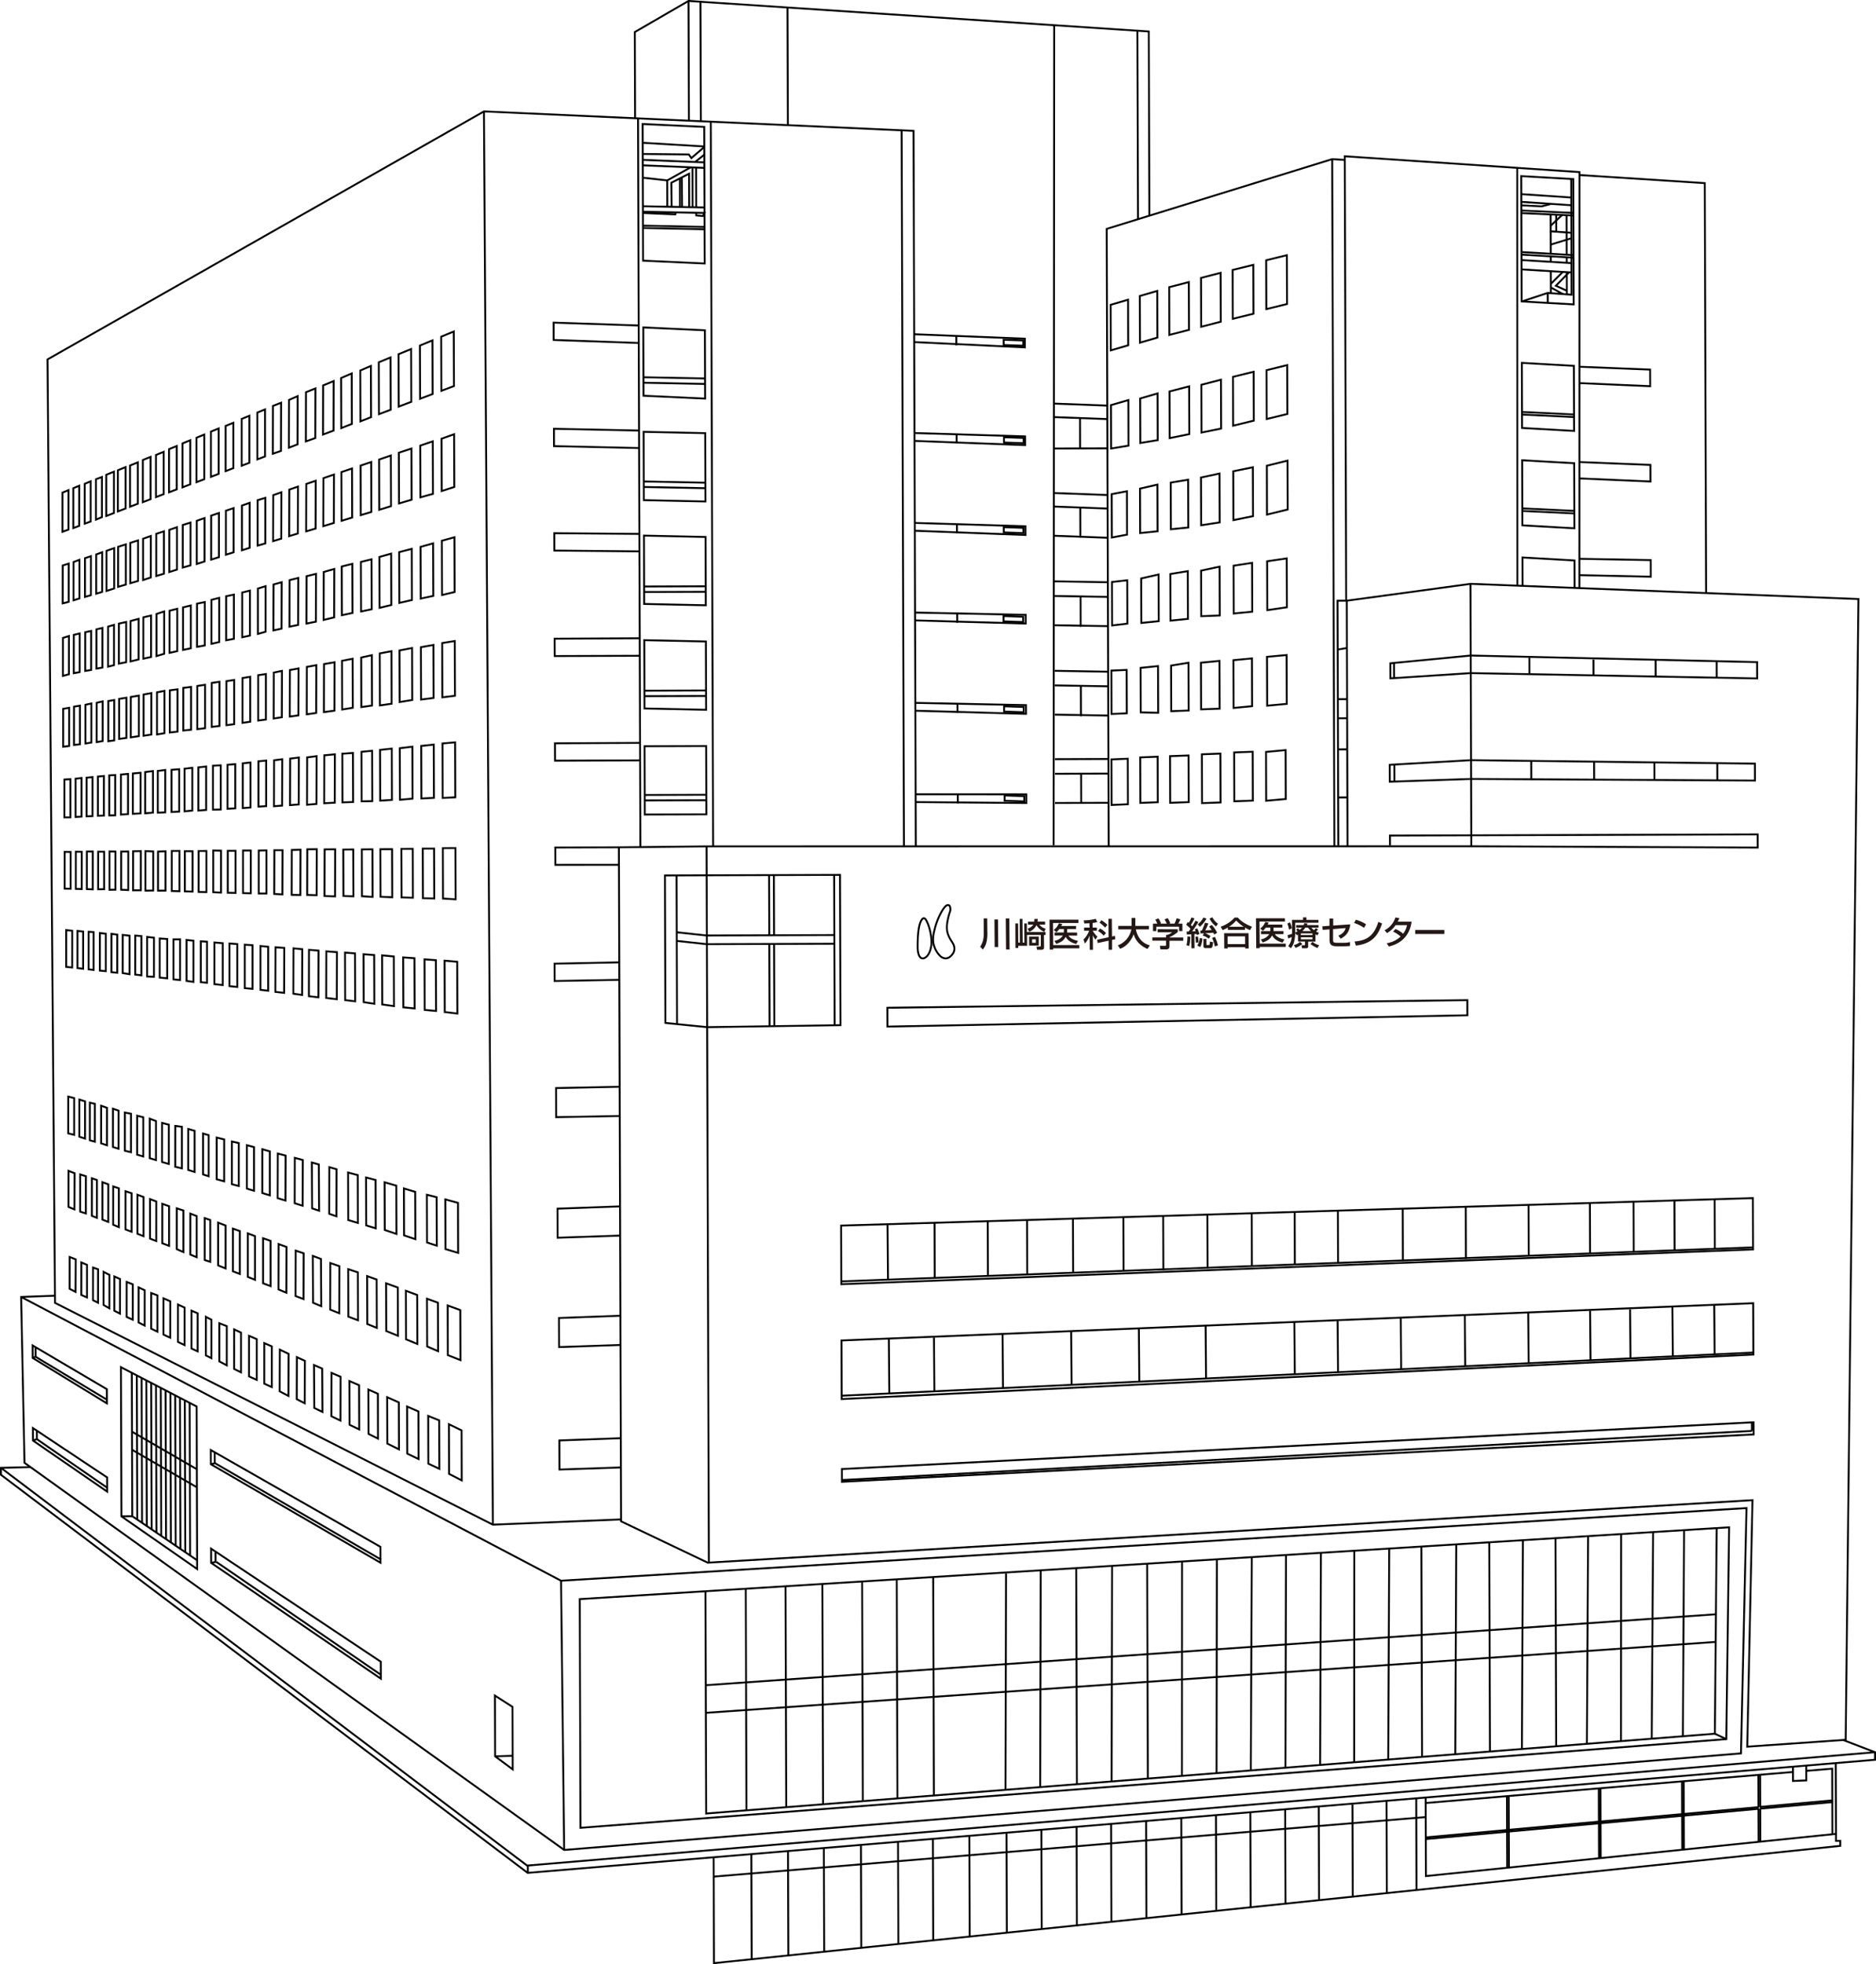 <svg id="_02_copy" data-name="02 copy" xmlns="http://www.w3.org/2000/svg" viewBox="0 0 1006.64 1053.85">
  <title>animemain</title>
  <polyline points="340.79 63.46 340.64 17.19 369.44 0.51 616.43 16.9 616.75 115.67" style="fill: none;stroke: #000;stroke-width: 1.005px"/>
  <line x1="369.44" y1="0.51" x2="369.65" y2="64.76" style="fill: none;stroke: #000;stroke-width: 1.005px"/>
  <polyline points="721.48 85.8 714.84 85.38 593.84 122.8 594.9 454.07" style="fill: none;stroke: #000;stroke-width: 1.005px"/>
  <polyline points="915.49 318.15 914.78 98.26 847.53 93.92" style="fill: none;stroke: #000;stroke-width: 1.005px"/>
  <polyline points="789.06 313.26 789.51 454.05 379.13 454.1 332.09 454.61 333.25 816.24 379.77 838.43 940.37 804.89 937.55 937.15 990.36 933.48 997.22 321.41 789.06 313.26 722.65 322.3 723.07 454.32" style="fill: none;stroke: #000;stroke-width: 1.005px"/>
  <line x1="379.13" y1="454.1" x2="380.36" y2="838.42" style="fill: none;stroke: #000;stroke-width: 1.005px"/>
  <polyline points="333.25 815.22 264.46 818.04 29.5 699.03 25.52 192.82 259.69 59.78 490.2 70.22 491.42 454.18" style="fill: none;stroke: #000;stroke-width: 1.005px"/>
  <line x1="264.47" y1="818.04" x2="259.69" y2="59.79" style="fill: none;stroke: #000;stroke-width: 1.005px"/>
  <line x1="342.36" y1="63.63" x2="343.61" y2="454.57" style="fill: none;stroke: #000;stroke-width: 1.005px"/>
  <line x1="714.84" y1="85.38" x2="716.02" y2="454.06" style="fill: none;stroke: #000;stroke-width: 1.005px"/>
  <polyline points="847.47 315.54 847.52 92.33 721.57 83.84 722.33 322.3 717.72 322.31 718.14 453.68" style="fill: none;stroke: #000;stroke-width: 1.005px"/>
  <line x1="814.21" y1="314.24" x2="814.15" y2="90.08" style="fill: none;stroke: #000;stroke-width: 1.005px"/>
  <line x1="381.4" y1="65.29" x2="382.65" y2="454.09" style="fill: none;stroke: #000;stroke-width: 1.005px"/>
  <polyline points="29.46 695.17 11.33 695.84 13.14 784.84 302.73 992.56 934.19 940.75 937.14 809.15 301.05 848.11 11.33 695.84" style="fill: none;stroke: #000;stroke-width: 1.005px"/>
  <line x1="301.05" y1="848.11" x2="302.73" y2="992.56" style="fill: none;stroke: #000;stroke-width: 1.005px"/>
  <polygon points="356.82 469.69 379.18 469.61 450.72 469.39 450.98 550.03 379.44 551.1 357.07 548.84 356.82 469.69" style="fill: none;stroke: #000;stroke-width: 1.005px"/>
  <line x1="363.02" y1="469.66" x2="363.28" y2="549.47" style="fill: none;stroke: #000;stroke-width: 1.005px"/>
  <line x1="447.61" y1="469.39" x2="447.87" y2="549.91" style="fill: none;stroke: #000;stroke-width: 1.005px"/>
  <polygon points="476.17 540.7 476.2 550.79 787.38 544.75 787.36 536.61 476.17 540.7" style="fill: none;stroke: #000;stroke-width: 1.005px"/>
  <polygon points="451.32 657.58 451.42 689.01 940.67 670.37 940.58 642.82 451.32 657.58" style="fill: none;stroke: #000;stroke-width: 1.005px"/>
  <polygon points="451.52 719.21 451.62 750.64 940.85 726.77 940.76 699.22 451.52 719.21" style="fill: none;stroke: #000;stroke-width: 1.005px"/>
  <polygon points="451.74 788.19 451.76 795.03 940.99 769.62 940.97 763.11 451.74 788.19" style="fill: none;stroke: #000;stroke-width: 1.005px"/>
  <polyline points="333.11 771.65 300.15 772.86 300.2 788.46 333.16 787.33" style="fill: none;stroke: #000;stroke-width: 1.005px"/>
  <polyline points="332.9 705.93 299.94 707.15 299.99 722.74 332.95 721.61" style="fill: none;stroke: #000;stroke-width: 1.005px"/>
  <polyline points="332.71 647.28 299.16 648.49 299.21 664.09 332.76 662.95" style="fill: none;stroke: #000;stroke-width: 1.005px"/>
  <polyline points="332.5 583.09 298.37 583.79 298.42 599.39 332.55 598.77" style="fill: none;stroke: #000;stroke-width: 1.005px"/>
  <polyline points="332.29 516.33 297.57 517.03 297.6 526.34 332.32 525.71" style="fill: none;stroke: #000;stroke-width: 1.005px"/>
  <polyline points="332.09 454.61 297.96 454.72 297.99 464.03 332.12 464" style="fill: none;stroke: #000;stroke-width: 1.005px"/>
  <polyline points="343.43 398.57 297.78 398.8 297.81 408.11 343.46 407.96" style="fill: none;stroke: #000;stroke-width: 1.005px"/>
  <polyline points="343.25 342.45 297.6 342.68 297.63 351.99 343.28 351.84" style="fill: none;stroke: #000;stroke-width: 1.005px"/>
  <polyline points="343.07 286.46 297.42 286.1 297.44 295.41 343.1 295.85" style="fill: none;stroke: #000;stroke-width: 1.005px"/>
  <polyline points="342.89 231.01 297.24 230.06 297.27 239.37 342.92 240.4" style="fill: none;stroke: #000;stroke-width: 1.005px"/>
  <polyline points="342.71 174.63 297.06 173.09 297.08 182.4 342.74 184.01" style="fill: none;stroke: #000;stroke-width: 1.005px"/>
  <polyline points="989 933.57 1006.12 940.12 1006.13 944.18 283.14 1004.86 0.52 791.29 0.5 787.53 16.39 787.16" style="fill: none;stroke: #000;stroke-width: 1.005px"/>
  <polyline points="0.5 787.53 282.84 1000.94 1006.12 940.12" style="fill: none;stroke: #000;stroke-width: 1.005px"/>
  <polygon points="311.09 857.97 311.48 980.69 926.3 933.1 927.8 819.45 311.09 857.97" style="fill: none;stroke: #000;stroke-width: 1.005px"/>
  <polyline points="378.53 853.76 378.91 973.01 920.16 930.19 921.14 820.01" style="fill: none;stroke: #000;stroke-width: 1.005px"/>
  <line x1="920.16" y1="930.19" x2="926.3" y2="933.1" style="fill: none;stroke: #000;stroke-width: 1.005px"/>
  <line x1="400.17" y1="852.4" x2="400.55" y2="971.3" style="fill: none;stroke: #000;stroke-width: 1.005px"/>
  <line x1="421.52" y1="851.07" x2="421.9" y2="969.61" style="fill: none;stroke: #000;stroke-width: 1.005px"/>
  <line x1="441.26" y1="849.61" x2="441.63" y2="968.05" style="fill: none;stroke: #000;stroke-width: 1.005px"/>
  <line x1="462.61" y1="848.49" x2="462.99" y2="966.36" style="fill: none;stroke: #000;stroke-width: 1.005px"/>
  <line x1="481.18" y1="847.35" x2="481.56" y2="964.89" style="fill: none;stroke: #000;stroke-width: 1.005px"/>
  <line x1="500.75" y1="846.12" x2="501.13" y2="963.35" style="fill: none;stroke: #000;stroke-width: 1.005px"/>
  <line x1="539.82" y1="844.16" x2="539.54" y2="960.31" style="fill: none;stroke: #000;stroke-width: 1.005px"/>
  <line x1="558.42" y1="842.61" x2="558.14" y2="958.83" style="fill: none;stroke: #000;stroke-width: 1.005px"/>
  <line x1="577.47" y1="841.38" x2="577.84" y2="957.27" style="fill: none;stroke: #000;stroke-width: 1.005px"/>
  <line x1="596.73" y1="840.26" x2="596.45" y2="955.8" style="fill: none;stroke: #000;stroke-width: 1.005px"/>
  <line x1="615.56" y1="839.01" x2="615.93" y2="954.26" style="fill: none;stroke: #000;stroke-width: 1.005px"/>
  <line x1="634.27" y1="837.9" x2="634.21" y2="952.82" style="fill: none;stroke: #000;stroke-width: 1.005px"/>
  <line x1="652.98" y1="836.57" x2="652.8" y2="951.34" style="fill: none;stroke: #000;stroke-width: 1.005px"/>
  <line x1="671.7" y1="835.46" x2="671.18" y2="949.89" style="fill: none;stroke: #000;stroke-width: 1.005px"/>
  <line x1="690.07" y1="834.23" x2="689.77" y2="948.42" style="fill: none;stroke: #000;stroke-width: 1.005px"/>
  <line x1="708.79" y1="833.13" x2="708.38" y2="946.95" style="fill: none;stroke: #000;stroke-width: 1.005px"/>
  <line x1="726.72" y1="831.79" x2="726.65" y2="945.51" style="fill: none;stroke: #000;stroke-width: 1.005px"/>
  <line x1="745.44" y1="830.68" x2="744.91" y2="944.06" style="fill: none;stroke: #000;stroke-width: 1.005px"/>
  <line x1="762.71" y1="829.46" x2="763.07" y2="942.62" style="fill: none;stroke: #000;stroke-width: 1.005px"/>
  <line x1="781.42" y1="828.35" x2="780.9" y2="941.21" style="fill: none;stroke: #000;stroke-width: 1.005px"/>
  <line x1="799.14" y1="827.24" x2="799.5" y2="939.74" style="fill: none;stroke: #000;stroke-width: 1.005px"/>
  <line x1="817.18" y1="826.3" x2="816.65" y2="938.38" style="fill: none;stroke: #000;stroke-width: 1.005px"/>
  <line x1="834.68" y1="825.24" x2="835.04" y2="936.93" style="fill: none;stroke: #000;stroke-width: 1.005px"/>
  <line x1="852.17" y1="824.3" x2="851.53" y2="935.55" style="fill: none;stroke: #000;stroke-width: 1.005px"/>
  <line x1="869.89" y1="823.25" x2="869.81" y2="934.18" style="fill: none;stroke: #000;stroke-width: 1.005px"/>
  <line x1="887.05" y1="821.98" x2="886.3" y2="932.87" style="fill: none;stroke: #000;stroke-width: 1.005px"/>
  <line x1="903.66" y1="821.03" x2="903.01" y2="931.55" style="fill: none;stroke: #000;stroke-width: 1.005px"/>
  <line x1="920.72" y1="866.1" x2="378.69" y2="904.16" style="fill: none;stroke: #000;stroke-width: 1.005px"/>
  <line x1="920.78" y1="880.94" x2="378.74" y2="919" style="fill: none;stroke: #000;stroke-width: 1.005px"/>
  <line x1="483.82" y1="69.93" x2="485.05" y2="453.76" style="fill: none;stroke: #000;stroke-width: 1.005px"/>
  <line x1="565.67" y1="13.44" x2="565.36" y2="453.51" style="fill: none;stroke: #000;stroke-width: 1.005px"/>
  <polyline points="745.86 453.59 745.84 448.32 943.14 447.69 943.17 454.75 789.51 454.05" style="fill: none;stroke: #000;stroke-width: 1.005px"/>
  <polygon points="745.72 410.34 745.75 419.41 789.4 417.93 941.71 418.79 941.67 409.71 789.37 407.85 745.72 410.34" style="fill: none;stroke: #000;stroke-width: 1.005px"/>
  <polygon points="746.05 355.88 746.07 363.95 789.21 361.13 942.88 364 942.85 355.25 789.18 351.71 746.05 355.88" style="fill: none;stroke: #000;stroke-width: 1.005px"/>
  <polygon points="844.42 163.31 816.52 161.72 816.3 94.5 844.21 96.08 844.42 163.31" style="fill: none;stroke: #000;stroke-width: 1.005px"/>
  <polygon points="844.64 231.21 816.73 229.62 816.62 194.71 844.53 196.3 844.64 231.21" style="fill: none;stroke: #000;stroke-width: 1.005px"/>
  <polygon points="844.8 283.45 816.9 281.86 816.79 246.95 844.69 248.54 844.8 283.45" style="fill: none;stroke: #000;stroke-width: 1.005px"/>
  <polyline points="817 314.35 816.96 299.1 844.86 300.7 844.9 315.45" style="fill: none;stroke: #000;stroke-width: 1.005px"/>
  <line x1="816.36" y1="112.96" x2="844.26" y2="114.25" style="fill: none;stroke: #000;stroke-width: 1.005px"/>
  <line x1="816.37" y1="114.34" x2="844.27" y2="115.64" style="fill: none;stroke: #000;stroke-width: 1.005px"/>
  <line x1="816.43" y1="135.23" x2="844.34" y2="136.87" style="fill: none;stroke: #000;stroke-width: 1.005px"/>
  <line x1="816.44" y1="136.61" x2="844.34" y2="138.25" style="fill: none;stroke: #000;stroke-width: 1.005px"/>
  <line x1="816.71" y1="221.05" x2="844.61" y2="222.39" style="fill: none;stroke: #000;stroke-width: 1.005px"/>
  <line x1="816.71" y1="222.43" x2="844.61" y2="223.77" style="fill: none;stroke: #000;stroke-width: 1.005px"/>
  <line x1="816.87" y1="272.76" x2="844.77" y2="274.1" style="fill: none;stroke: #000;stroke-width: 1.005px"/>
  <line x1="816.88" y1="274.14" x2="844.78" y2="275.48" style="fill: none;stroke: #000;stroke-width: 1.005px"/>
  <polyline points="847.49 247.92 885.6 249.44 885.63 258.35 847.51 256.69" style="fill: none;stroke: #000;stroke-width: 1.005px"/>
  <polyline points="847.32 196.78 885.44 198.3 885.47 207.21 847.35 205.55" style="fill: none;stroke: #000;stroke-width: 1.005px"/>
  <polyline points="847.65 299.81 885.77 300.51 885.79 309.42 847.68 308.58" style="fill: none;stroke: #000;stroke-width: 1.005px"/>
  <polygon points="378.12 141.38 345.06 139.85 344.82 66.54 377.88 68.08 378.12 141.38" style="fill: none;stroke: #000;stroke-width: 1.005px"/>
  <polygon points="378.35 213.86 345.29 212.33 345.17 175.68 378.23 177.21 378.35 213.86" style="fill: none;stroke: #000;stroke-width: 1.005px"/>
  <polygon points="378.52 269.07 345.47 268.36 345.35 231.7 378.41 232.41 378.52 269.07" style="fill: none;stroke: #000;stroke-width: 1.005px"/>
  <polygon points="378.7 324.75 345.65 324.04 345.53 287.38 378.59 288.1 378.7 324.75" style="fill: none;stroke: #000;stroke-width: 1.005px"/>
  <polygon points="378.88 380.82 345.83 380.11 345.71 343.46 378.76 344.17 378.88 380.82" style="fill: none;stroke: #000;stroke-width: 1.005px"/>
  <rect x="649.57" y="461.82" width="33.05" height="36.65" transform="translate(-305.16 -59.41) rotate(-0.18)" style="fill: none;stroke: #000;stroke-width: 1.005px"/>
  <line x1="345.98" y1="426.52" x2="379.04" y2="426.41" style="fill: none;stroke: #000;stroke-width: 1.005px"/>
  <line x1="345.99" y1="429.46" x2="379.05" y2="429.36" style="fill: none;stroke: #000;stroke-width: 1.005px"/>
  <line x1="345.8" y1="370.56" x2="378.86" y2="370.45" style="fill: none;stroke: #000;stroke-width: 1.005px"/>
  <line x1="345.81" y1="373.51" x2="378.87" y2="373.4" style="fill: none;stroke: #000;stroke-width: 1.005px"/>
  <line x1="345.62" y1="314.68" x2="378.68" y2="314.57" style="fill: none;stroke: #000;stroke-width: 1.005px"/>
  <line x1="345.63" y1="317.62" x2="378.69" y2="317.52" style="fill: none;stroke: #000;stroke-width: 1.005px"/>
  <line x1="345.44" y1="258.34" x2="378.49" y2="258.99" style="fill: none;stroke: #000;stroke-width: 1.005px"/>
  <line x1="345.45" y1="261.28" x2="378.5" y2="261.93" style="fill: none;stroke: #000;stroke-width: 1.005px"/>
  <line x1="345.26" y1="202.41" x2="378.31" y2="203.06" style="fill: none;stroke: #000;stroke-width: 1.005px"/>
  <line x1="345.27" y1="205.36" x2="378.32" y2="206.01" style="fill: none;stroke: #000;stroke-width: 1.005px"/>
  <line x1="344.97" y1="110.66" x2="378.02" y2="111.31" style="fill: none;stroke: #000;stroke-width: 1.005px"/>
  <line x1="344.89" y1="85.77" x2="377.94" y2="87.13" style="fill: none;stroke: #000;stroke-width: 1.005px"/>
  <line x1="344.89" y1="88.71" x2="377.95" y2="90.08" style="fill: none;stroke: #000;stroke-width: 1.005px"/>
  <line x1="375.87" y1="0.49" x2="376.08" y2="65.03" style="fill: none;stroke: #000;stroke-width: 1.005px"/>
  <line x1="422.56" y1="3.68" x2="422.77" y2="67.64" style="fill: none;stroke: #000;stroke-width: 1.005px"/>
  <line x1="610.32" y1="16.5" x2="610.64" y2="117.61" style="fill: none;stroke: #000;stroke-width: 1.005px"/>
  <polyline points="382.93 996.48 383.11 1053.3 987.47 990.37 987.47 987.69 985.19 987.7 985.05 946.06" style="fill: none;stroke: #000;stroke-width: 1.005px"/>
  <polyline points="764.98 964.38 765.12 1006.59 985.18 983.93" style="fill: none;stroke: #000;stroke-width: 1.005px"/>
  <line x1="759.94" y1="964.84" x2="760.09" y2="1014.05" style="fill: none;stroke: #000;stroke-width: 1.005px"/>
  <line x1="744.02" y1="966.55" x2="744.17" y2="1015.76" style="fill: none;stroke: #000;stroke-width: 1.005px"/>
  <line x1="725.75" y1="968.17" x2="725.9" y2="1017.37" style="fill: none;stroke: #000;stroke-width: 1.005px"/>
  <line x1="707.64" y1="969.61" x2="707.81" y2="1019.49" style="fill: none;stroke: #000;stroke-width: 1.005px"/>
  <line x1="689.63" y1="971.05" x2="689.8" y2="1021.37" style="fill: none;stroke: #000;stroke-width: 1.005px"/>
  <line x1="670.93" y1="972.76" x2="671.09" y2="1023.32" style="fill: none;stroke: #000;stroke-width: 1.005px"/>
  <line x1="652.49" y1="973.86" x2="652.65" y2="1025.04" style="fill: none;stroke: #000;stroke-width: 1.005px"/>
  <line x1="633.87" y1="975.56" x2="634.03" y2="1027.17" style="fill: none;stroke: #000;stroke-width: 1.005px"/>
  <line x1="614.99" y1="977.09" x2="615.16" y2="1029.13" style="fill: none;stroke: #000;stroke-width: 1.005px"/>
  <line x1="596.2" y1="978.63" x2="596.36" y2="1031.09" style="fill: none;stroke: #000;stroke-width: 1.005px"/>
  <line x1="577.67" y1="980.25" x2="577.83" y2="1033.4" style="fill: none;stroke: #000;stroke-width: 1.005px"/>
  <line x1="558.78" y1="981.78" x2="558.95" y2="1034.94" style="fill: none;stroke: #000;stroke-width: 1.005px"/>
  <line x1="540.08" y1="983.75" x2="540.25" y2="1036.9" style="fill: none;stroke: #000;stroke-width: 1.005px"/>
  <line x1="520.17" y1="985.19" x2="520.34" y2="1039.01" style="fill: none;stroke: #000;stroke-width: 1.005px"/>
  <line x1="500.59" y1="986.73" x2="500.77" y2="1041.05" style="fill: none;stroke: #000;stroke-width: 1.005px"/>
  <line x1="481.89" y1="988.44" x2="482.06" y2="1042.75" style="fill: none;stroke: #000;stroke-width: 1.005px"/>
  <line x1="461.97" y1="990.23" x2="462.15" y2="1045.07" style="fill: none;stroke: #000;stroke-width: 1.005px"/>
  <line x1="442.05" y1="991.59" x2="442.23" y2="1047.14" style="fill: none;stroke: #000;stroke-width: 1.005px"/>
  <line x1="422.83" y1="993.39" x2="423.01" y2="1048.94" style="fill: none;stroke: #000;stroke-width: 1.005px"/>
  <line x1="403.18" y1="994.92" x2="403.36" y2="1051.19" style="fill: none;stroke: #000;stroke-width: 1.005px"/>
  <line x1="283.22" y1="1000.96" x2="283.23" y2="1004.85" style="fill: none;stroke: #000;stroke-width: 1.005px"/>
  <polygon points="64.88 733.53 65.14 813.56 105.8 841.84 105.52 754.64 64.88 733.53" style="fill: none;stroke: #000;stroke-width: 1.005px"/>
  <polyline points="70.74 736.57 70.98 813.5 105.78 837.14" style="fill: none;stroke: #000;stroke-width: 1.005px"/>
  <line x1="65.14" y1="813.56" x2="70.98" y2="813.5" style="fill: none;stroke: #000;stroke-width: 1.005px"/>
  <polygon points="113.11 777.99 113.14 785.61 204.17 838.46 204.15 829.94 113.11 777.99" style="fill: none;stroke: #000;stroke-width: 1.005px"/>
  <polygon points="17.53 721.89 17.55 728.6 57.35 752.96 57.33 745.35 17.53 721.89" style="fill: none;stroke: #000;stroke-width: 1.005px"/>
  <polygon points="17.67 766.21 17.69 772.91 57.5 800.3 57.48 792.69 17.67 766.21" style="fill: none;stroke: #000;stroke-width: 1.005px"/>
  <polygon points="113.28 830.91 113.31 838.53 204.37 900.68 204.34 891.57 113.28 830.91" style="fill: none;stroke: #000;stroke-width: 1.005px"/>
  <line x1="476.25" y1="657.21" x2="476.49" y2="686.23" style="fill: none;stroke: #000;stroke-width: 1.005px"/>
  <line x1="476.94" y1="718.17" x2="477.18" y2="747.75" style="fill: none;stroke: #000;stroke-width: 1.005px"/>
  <line x1="501.16" y1="717.68" x2="501.39" y2="746.7" style="fill: none;stroke: #000;stroke-width: 1.005px"/>
  <line x1="537.97" y1="715.6" x2="538.2" y2="744.61" style="fill: none;stroke: #000;stroke-width: 1.005px"/>
  <line x1="574.78" y1="714.5" x2="575.01" y2="742.73" style="fill: none;stroke: #000;stroke-width: 1.005px"/>
  <line x1="611.1" y1="712.75" x2="611.33" y2="741.14" style="fill: none;stroke: #000;stroke-width: 1.005px"/>
  <line x1="646.93" y1="711.32" x2="647.15" y2="739.71" style="fill: none;stroke: #000;stroke-width: 1.005px"/>
  <line x1="694.53" y1="709.46" x2="694.76" y2="737.11" style="fill: none;stroke: #000;stroke-width: 1.005px"/>
  <line x1="717.77" y1="708.73" x2="717.99" y2="736.51" style="fill: none;stroke: #000;stroke-width: 1.005px"/>
  <line x1="751.64" y1="707.31" x2="751.86" y2="734.93" style="fill: none;stroke: #000;stroke-width: 1.005px"/>
  <line x1="785.99" y1="705.89" x2="786.22" y2="733.02" style="fill: none;stroke: #000;stroke-width: 1.005px"/>
  <line x1="820.02" y1="704.63" x2="820.25" y2="731.27" style="fill: none;stroke: #000;stroke-width: 1.005px"/>
  <line x1="853.23" y1="703.22" x2="853.46" y2="729.86" style="fill: none;stroke: #000;stroke-width: 1.005px"/>
  <line x1="874.67" y1="702.5" x2="874.89" y2="728.97" style="fill: none;stroke: #000;stroke-width: 1.005px"/>
  <line x1="897.41" y1="701.28" x2="897.63" y2="727.63" style="fill: none;stroke: #000;stroke-width: 1.005px"/>
  <line x1="919.82" y1="700.07" x2="920.04" y2="726.53" style="fill: none;stroke: #000;stroke-width: 1.005px"/>
  <line x1="501.49" y1="656.28" x2="501.57" y2="685.37" style="fill: none;stroke: #000;stroke-width: 1.005px"/>
  <line x1="530.01" y1="655.21" x2="530.1" y2="684.49" style="fill: none;stroke: #000;stroke-width: 1.005px"/>
  <line x1="551.1" y1="654.9" x2="551.19" y2="683.64" style="fill: none;stroke: #000;stroke-width: 1.005px"/>
  <line x1="575.72" y1="653.6" x2="575.82" y2="682.97" style="fill: none;stroke: #000;stroke-width: 1.005px"/>
  <line x1="602.78" y1="652.67" x2="602.87" y2="681.71" style="fill: none;stroke: #000;stroke-width: 1.005px"/>
  <line x1="624.14" y1="652.4" x2="624.24" y2="681.45" style="fill: none;stroke: #000;stroke-width: 1.005px"/>
  <line x1="647.85" y1="651.54" x2="647.95" y2="680.58" style="fill: none;stroke: #000;stroke-width: 1.005px"/>
  <line x1="671.66" y1="650.68" x2="671.75" y2="679.72" style="fill: none;stroke: #000;stroke-width: 1.005px"/>
  <line x1="694.69" y1="650.41" x2="694.78" y2="678.58" style="fill: none;stroke: #000;stroke-width: 1.005px"/>
  <line x1="717.91" y1="649.75" x2="718" y2="677.91" style="fill: none;stroke: #000;stroke-width: 1.005px"/>
  <line x1="752.69" y1="648.36" x2="752.78" y2="676.53" style="fill: none;stroke: #000;stroke-width: 1.005px"/>
  <line x1="786.5" y1="647.27" x2="786.59" y2="675.44" style="fill: none;stroke: #000;stroke-width: 1.005px"/>
  <line x1="820.2" y1="646.38" x2="820.29" y2="673.57" style="fill: none;stroke: #000;stroke-width: 1.005px"/>
  <line x1="853.13" y1="645.59" x2="853.21" y2="672.78" style="fill: none;stroke: #000;stroke-width: 1.005px"/>
  <line x1="898.49" y1="643.78" x2="898.57" y2="670.96" style="fill: none;stroke: #000;stroke-width: 1.005px"/>
  <line x1="876.54" y1="644.92" x2="876.63" y2="672.12" style="fill: none;stroke: #000;stroke-width: 1.005px"/>
  <line x1="920.04" y1="643.42" x2="920.13" y2="669.92" style="fill: none;stroke: #000;stroke-width: 1.005px"/>
  <line x1="940.51" y1="669.26" x2="451.4" y2="687.49" style="fill: none;stroke: #000;stroke-width: 1.005px"/>
  <line x1="940.7" y1="725.69" x2="451.6" y2="748.84" style="fill: none;stroke: #000;stroke-width: 1.005px"/>
  <line x1="820.64" y1="352.83" x2="820.66" y2="361.42" style="fill: none;stroke: #000;stroke-width: 1.005px"/>
  <line x1="821.64" y1="408.2" x2="821.67" y2="418.44" style="fill: none;stroke: #000;stroke-width: 1.005px"/>
  <line x1="855.36" y1="408.91" x2="855.39" y2="418.34" style="fill: none;stroke: #000;stroke-width: 1.005px"/>
  <line x1="887.76" y1="409.47" x2="887.78" y2="418.73" style="fill: none;stroke: #000;stroke-width: 1.005px"/>
  <line x1="921.48" y1="409.53" x2="921.51" y2="418.79" style="fill: none;stroke: #000;stroke-width: 1.005px"/>
  <line x1="855.02" y1="353.87" x2="855.05" y2="362.47" style="fill: none;stroke: #000;stroke-width: 1.005px"/>
  <line x1="888.41" y1="354.26" x2="888.43" y2="362.86" style="fill: none;stroke: #000;stroke-width: 1.005px"/>
  <line x1="921.14" y1="354.99" x2="921.16" y2="363.58" style="fill: none;stroke: #000;stroke-width: 1.005px"/>
  <line x1="718.05" y1="427.87" x2="722.99" y2="427.85" style="fill: none;stroke: #000;stroke-width: 1.005px"/>
  <line x1="717.97" y1="402.08" x2="722.91" y2="402.06" style="fill: none;stroke: #000;stroke-width: 1.005px"/>
  <line x1="717.92" y1="385.38" x2="722.85" y2="385.37" style="fill: none;stroke: #000;stroke-width: 1.005px"/>
  <line x1="717.89" y1="375.14" x2="722.82" y2="375.12" style="fill: none;stroke: #000;stroke-width: 1.005px"/>
  <line x1="717.8" y1="348.52" x2="722.73" y2="347.68" style="fill: none;stroke: #000;stroke-width: 1.005px"/>
  <polygon points="690.62 163.12 679.51 165.84 679.42 139.63 690.53 136.91 690.62 163.12" style="fill: none;stroke: #000;stroke-width: 1.005px"/>
  <polygon points="672.61 168.33 661.51 171.05 661.42 144.84 672.53 142.11 672.61 168.33" style="fill: none;stroke: #000;stroke-width: 1.005px"/>
  <polygon points="655.07 172.6 644.55 175.32 644.47 149.1 654.98 146.38 655.07 172.6" style="fill: none;stroke: #000;stroke-width: 1.005px"/>
  <polygon points="638 176.98 627.47 179.7 627.39 154.08 637.91 151.35 638 176.98" style="fill: none;stroke: #000;stroke-width: 1.005px"/>
  <polygon points="621.03 181.13 611.69 183.85 611.61 158.81 620.96 156.09 621.03 181.13" style="fill: none;stroke: #000;stroke-width: 1.005px"/>
  <polygon points="605.37 185.27 596.02 187.99 595.95 163.54 605.29 160.82 605.37 185.27" style="fill: none;stroke: #000;stroke-width: 1.005px"/>
  <polygon points="690.8 222.11 679.7 224.83 679.62 198.62 690.72 195.89 690.8 222.11" style="fill: none;stroke: #000;stroke-width: 1.005px"/>
  <polygon points="672.79 225.68 661.69 228.4 661.61 202.18 672.71 199.46 672.79 225.68" style="fill: none;stroke: #000;stroke-width: 1.005px"/>
  <polygon points="655.25 229.94 644.73 232.08 644.65 206.45 655.17 203.73 655.25 229.94" style="fill: none;stroke: #000;stroke-width: 1.005px"/>
  <polygon points="638.17 232.92 627.65 235.06 627.57 210.02 638.09 207.29 638.17 232.92" style="fill: none;stroke: #000;stroke-width: 1.005px"/>
  <polygon points="621.21 236.14 611.87 237.68 611.79 213.81 621.13 211.09 621.21 236.14" style="fill: none;stroke: #000;stroke-width: 1.005px"/>
  <polygon points="605.53 239.11 596.19 240.65 596.12 217.37 605.46 214.66 605.53 239.11" style="fill: none;stroke: #000;stroke-width: 1.005px"/>
  <polygon points="690.97 273.37 679.86 276.09 679.78 249.88 690.89 247.15 690.97 273.37" style="fill: none;stroke: #000;stroke-width: 1.005px"/>
  <polygon points="672.37 276.94 661.85 279.07 661.76 252.86 672.28 250.72 672.37 276.94" style="fill: none;stroke: #000;stroke-width: 1.005px"/>
  <polygon points="654.48 280.27 644.54 281.82 644.46 256.19 654.4 254.06 654.48 280.27" style="fill: none;stroke: #000;stroke-width: 1.005px"/>
  <polygon points="637.63 283.01 628.28 283.97 628.21 258.93 637.55 257.39 637.63 283.01" style="fill: none;stroke: #000;stroke-width: 1.005px"/>
  <polygon points="621.13 285.06 611.78 286.01 611.71 262.15 621.05 260.01 621.13 285.06" style="fill: none;stroke: #000;stroke-width: 1.005px"/>
  <polygon points="604.75 286.86 596.58 288.4 596.5 265.12 604.68 263.58 604.75 286.86" style="fill: none;stroke: #000;stroke-width: 1.005px"/>
  <polygon points="690.55 325.81 680.03 327.36 679.94 301.14 690.46 299.59 690.55 325.81" style="fill: none;stroke: #000;stroke-width: 1.005px"/>
  <polygon points="671.95 328.2 662.01 329.16 661.93 303.53 671.86 301.99 671.95 328.2" style="fill: none;stroke: #000;stroke-width: 1.005px"/>
  <polygon points="654.52 330.24 644.59 330.62 644.51 306.16 654.44 304.03 654.52 330.24" style="fill: none;stroke: #000;stroke-width: 1.005px"/>
  <polygon points="637.44 332.05 628.09 333.01 628.01 307.97 637.36 306.43 637.44 332.05" style="fill: none;stroke: #000;stroke-width: 1.005px"/>
  <polygon points="621.75 333.27 612.41 334.23 612.33 310.36 621.68 308.23 621.75 333.27" style="fill: none;stroke: #000;stroke-width: 1.005px"/>
  <polygon points="604.92 334.6 596.74 335.56 596.66 312.28 604.84 311.33 604.92 334.6" style="fill: none;stroke: #000;stroke-width: 1.005px"/>
  <polygon points="690.48 377.66 679.96 378.62 679.87 352.4 690.4 351.44 690.48 377.66" style="fill: none;stroke: #000;stroke-width: 1.005px"/>
  <polygon points="689.94 428.69 679.42 429.65 679.33 403.43 689.86 402.47 689.94 428.69" style="fill: none;stroke: #000;stroke-width: 1.005px"/>
  <polygon points="672.27 429.56 662.33 429.93 662.25 403.72 672.19 403.35 672.27 429.56" style="fill: none;stroke: #000;stroke-width: 1.005px"/>
  <polygon points="654.95 430.56 645.02 430.92 644.93 404.71 654.87 404.34 654.95 430.56" style="fill: none;stroke: #000;stroke-width: 1.005px"/>
  <polygon points="637.86 430.38 627.92 430.75 627.85 405.7 637.78 405.34 637.86 430.38" style="fill: none;stroke: #000;stroke-width: 1.005px"/>
  <polygon points="621.25 430.43 611.89 430.8 611.82 406.35 621.17 405.98 621.25 430.43" style="fill: none;stroke: #000;stroke-width: 1.005px"/>
  <polygon points="605.21 431.52 596.45 431.89 596.38 407.44 605.13 407.07 605.21 431.52" style="fill: none;stroke: #000;stroke-width: 1.005px"/>
  <polygon points="671.87 378.88 661.94 379.83 661.86 354.2 671.79 353.25 671.87 378.88" style="fill: none;stroke: #000;stroke-width: 1.005px"/>
  <polygon points="654.45 380.22 644.51 380.58 644.43 355.55 654.37 354.59 654.45 380.22" style="fill: none;stroke: #000;stroke-width: 1.005px"/>
  <polygon points="637.83 381.21 628.48 381.57 628.4 357.12 637.75 355.58 637.83 381.21" style="fill: none;stroke: #000;stroke-width: 1.005px"/>
  <polygon points="621.45 382.43 612.09 382.21 612.02 358.34 621.37 357.39 621.45 382.43" style="fill: none;stroke: #000;stroke-width: 1.005px"/>
  <polygon points="604.6 382.71 596.42 383.07 596.35 359.8 604.52 359.44 604.6 382.71" style="fill: none;stroke: #000;stroke-width: 1.005px"/>
  <line x1="748" y1="355.93" x2="748.03" y2="363.89" style="fill: none;stroke: #000;stroke-width: 1.005px"/>
  <line x1="748.18" y1="410.23" x2="748.21" y2="419.36" style="fill: none;stroke: #000;stroke-width: 1.005px"/>
  <line x1="565.45" y1="216.54" x2="594.24" y2="217.62" style="fill: none;stroke: #000;stroke-width: 1.005px"/>
  <line x1="565.47" y1="223.79" x2="594.26" y2="224.87" style="fill: none;stroke: #000;stroke-width: 1.005px"/>
  <line x1="565.53" y1="240.65" x2="594.31" y2="240.56" style="fill: none;stroke: #000;stroke-width: 1.005px"/>
  <line x1="565.6" y1="264.52" x2="594.39" y2="265.6" style="fill: none;stroke: #000;stroke-width: 1.005px"/>
  <line x1="565.63" y1="271.78" x2="594.42" y2="272.86" style="fill: none;stroke: #000;stroke-width: 1.005px"/>
  <line x1="565.68" y1="287.46" x2="594.47" y2="288.54" style="fill: none;stroke: #000;stroke-width: 1.005px"/>
  <line x1="565.75" y1="311.92" x2="594.55" y2="312.41" style="fill: none;stroke: #000;stroke-width: 1.005px"/>
  <line x1="565.77" y1="319.77" x2="594.57" y2="320.26" style="fill: none;stroke: #000;stroke-width: 1.005px"/>
  <line x1="565.83" y1="335.45" x2="594.62" y2="335.94" style="fill: none;stroke: #000;stroke-width: 1.005px"/>
  <line x1="565.91" y1="359.91" x2="594.7" y2="360.4" style="fill: none;stroke: #000;stroke-width: 1.005px"/>
  <line x1="565.93" y1="367.75" x2="594.72" y2="368.24" style="fill: none;stroke: #000;stroke-width: 1.005px"/>
  <line x1="565.98" y1="383.44" x2="594.77" y2="383.93" style="fill: none;stroke: #000;stroke-width: 1.005px"/>
  <line x1="566.06" y1="407.31" x2="594.85" y2="407.21" style="fill: none;stroke: #000;stroke-width: 1.005px"/>
  <line x1="566.08" y1="415.16" x2="594.87" y2="415.06" style="fill: none;stroke: #000;stroke-width: 1.005px"/>
  <line x1="566.13" y1="430.84" x2="594.92" y2="430.74" style="fill: none;stroke: #000;stroke-width: 1.005px"/>
  <line x1="580.12" y1="414.75" x2="580.18" y2="430.9" style="fill: none;stroke: #000;stroke-width: 1.005px"/>
  <line x1="579.98" y1="368.17" x2="580.03" y2="384.32" style="fill: none;stroke: #000;stroke-width: 1.005px"/>
  <line x1="579.83" y1="320.19" x2="579.87" y2="336.34" style="fill: none;stroke: #000;stroke-width: 1.005px"/>
  <line x1="579.67" y1="272.2" x2="579.72" y2="288.35" style="fill: none;stroke: #000;stroke-width: 1.005px"/>
  <line x1="579.52" y1="224.45" x2="579.57" y2="240.6" style="fill: none;stroke: #000;stroke-width: 1.005px"/>
  <polyline points="490.43 179.33 549.89 181.71 549.9 186.39 490.67 183.54" style="fill: none;stroke: #000;stroke-width: 1.005px"/>
  <line x1="513.14" y1="180.42" x2="513.15" y2="185.34" style="fill: none;stroke: #000;stroke-width: 1.005px"/>
  <polyline points="490.6 232.35 550.05 234.14 550.07 238.82 490.84 236.56" style="fill: none;stroke: #000;stroke-width: 1.005px"/>
  <line x1="513.3" y1="232.85" x2="513.32" y2="237.77" style="fill: none;stroke: #000;stroke-width: 1.005px"/>
  <polyline points="490.75 280.56 550.21 282.36 550.23 287.04 491 284.78" style="fill: none;stroke: #000;stroke-width: 1.005px"/>
  <line x1="513.46" y1="281.07" x2="513.47" y2="285.99" style="fill: none;stroke: #000;stroke-width: 1.005px"/>
  <polyline points="490.9 328.67 550.36 329.88 550.38 334.56 491.15 332.88" style="fill: none;stroke: #000;stroke-width: 1.005px"/>
  <line x1="513.61" y1="329.18" x2="513.63" y2="334.09" style="fill: none;stroke: #000;stroke-width: 1.005px"/>
  <polyline points="491.06 377.12 550.52 378.33 550.53 383.01 491.3 381.33" style="fill: none;stroke: #000;stroke-width: 1.005px"/>
  <line x1="513.76" y1="377.63" x2="513.78" y2="382.55" style="fill: none;stroke: #000;stroke-width: 1.005px"/>
  <polyline points="491.22 426.14 550.67 426.18 550.69 430.86 491.46 430.35" style="fill: none;stroke: #000;stroke-width: 1.005px"/>
  <line x1="513.92" y1="426.07" x2="513.94" y2="430.98" style="fill: none;stroke: #000;stroke-width: 1.005px"/>
  <polygon points="243.58 207.13 236.82 209.69 236.73 180.65 243.48 177.87 243.58 207.13" style="fill: none;stroke: #000;stroke-width: 1.005px"/>
  <polygon points="232.16 211.4 225.41 213.96 225.32 185.4 232.07 182.62 232.16 211.4" style="fill: none;stroke: #000;stroke-width: 1.005px"/>
  <polygon points="220.7 215.59 213.95 218.15 213.86 190.05 220.61 187.27 220.7 215.59" style="fill: none;stroke: #000;stroke-width: 1.005px"/>
  <polygon points="209.63 219.84 203.36 222.21 203.27 194.37 209.54 191.78 209.63 219.84" style="fill: none;stroke: #000;stroke-width: 1.005px"/>
  <polygon points="199.09 223.83 193.41 226.07 193.32 198.79 199 196.34 199.09 223.83" style="fill: none;stroke: #000;stroke-width: 1.005px"/>
  <polygon points="188.81 227.44 183.12 229.68 183.03 202.82 188.73 200.36 188.81 227.44" style="fill: none;stroke: #000;stroke-width: 1.005px"/>
  <polygon points="178.99 231.02 173.32 233.15 173.38 206.8 179.05 204.46 178.99 231.02" style="fill: none;stroke: #000;stroke-width: 1.005px"/>
  <polygon points="169.2 235.01 164.11 236.83 164.17 210.43 169.27 208.4 169.2 235.01" style="fill: none;stroke: #000;stroke-width: 1.005px"/>
  <polygon points="159.69 238.4 155 240.21 155.06 214.57 159.75 212.54 159.69 238.4" style="fill: none;stroke: #000;stroke-width: 1.005px"/>
  <polygon points="150.78 241.95 146.38 243.44 146.44 217.8 150.85 216.08 150.78 241.95" style="fill: none;stroke: #000;stroke-width: 1.005px"/>
  <polygon points="142.23 244.88 138.09 246.47 138.08 221.36 142.23 219.66 142.23 244.88" style="fill: none;stroke: #000;stroke-width: 1.005px"/>
  <polygon points="133.82 248.29 129.68 249.88 129.68 224.77 133.82 223.07 133.82 248.29" style="fill: none;stroke: #000;stroke-width: 1.005px"/>
  <polygon points="125.21 251.19 121.07 252.78 121.06 228.53 125.21 226.83 125.21 251.19" style="fill: none;stroke: #000;stroke-width: 1.005px"/>
  <polygon points="117.32 254.24 113.18 255.83 113.18 231.58 117.32 229.88 117.32 254.24" style="fill: none;stroke: #000;stroke-width: 1.005px"/>
  <polygon points="109.59 257.12 105.45 258.71 105.44 234.86 109.58 233.16 109.59 257.12" style="fill: none;stroke: #000;stroke-width: 1.005px"/>
  <polygon points="102.08 259.87 97.94 261.46 97.94 237.9 102.08 236.2 102.08 259.87" style="fill: none;stroke: #000;stroke-width: 1.005px"/>
  <polygon points="94.83 262.54 90.69 264.13 90.69 241 94.83 239.3 94.83 262.54" style="fill: none;stroke: #000;stroke-width: 1.005px"/>
  <polygon points="87.83 265.13 83.69 266.72 83.69 244.11 87.83 242.41 87.83 265.13" style="fill: none;stroke: #000;stroke-width: 1.005px"/>
  <polygon points="80.79 267.84 76.64 269.43 76.65 246.82 80.79 245.12 80.79 267.84" style="fill: none;stroke: #000;stroke-width: 1.005px"/>
  <polygon points="73.93 270.27 69.79 271.87 69.79 249.77 73.93 248.07 73.93 270.27" style="fill: none;stroke: #000;stroke-width: 1.005px"/>
  <polygon points="67.39 272.82 63.24 274.41 63.25 252.32 67.39 250.61 67.39 272.82" style="fill: none;stroke: #000;stroke-width: 1.005px"/>
  <polygon points="61.15 275.26 57.01 276.85 57.01 254.75 61.16 253.05 61.15 275.26" style="fill: none;stroke: #000;stroke-width: 1.005px"/>
  <polygon points="54.68 277.47 51.5 278.8 51.5 257.13 54.69 255.92 54.68 277.47" style="fill: none;stroke: #000;stroke-width: 1.005px"/>
  <polygon points="48.65 279.79 45.46 280.96 45.46 259.59 48.65 258.24 48.65 279.79" style="fill: none;stroke: #000;stroke-width: 1.005px"/>
  <polygon points="42.51 282.15 39.33 283.32 39.33 261.94 42.52 260.6 42.51 282.15" style="fill: none;stroke: #000;stroke-width: 1.005px"/>
  <polygon points="36.72 284.16 33.54 285.32 33.54 264.31 36.73 262.97 36.72 284.16" style="fill: none;stroke: #000;stroke-width: 1.005px"/>
  <polygon points="243.75 261.28 237 263.45 236.91 235.39 243.66 232.98 243.75 261.28" style="fill: none;stroke: #000;stroke-width: 1.005px"/>
  <polygon points="232.33 264.97 225.58 266.84 225.49 239.1 232.24 236.78 232.33 264.97" style="fill: none;stroke: #000;stroke-width: 1.005px"/>
  <polygon points="220.87 268.11 214.11 270.12 214.03 242.89 220.78 240.66 220.87 268.11" style="fill: none;stroke: #000;stroke-width: 1.005px"/>
  <polygon points="209.8 271.56 203.52 273.52 203.44 246.56 209.71 244.39 209.8 271.56" style="fill: none;stroke: #000;stroke-width: 1.005px"/>
  <polygon points="199.25 274.69 193.57 276.39 193.49 249.81 199.17 247.89 199.25 274.69" style="fill: none;stroke: #000;stroke-width: 1.005px"/>
  <polygon points="188.97 277.68 183.28 279.42 183.19 253.3 188.89 251.35 188.97 277.68" style="fill: none;stroke: #000;stroke-width: 1.005px"/>
  <polygon points="179.15 280.57 173.48 282.3 173.54 256.55 179.21 254.6 179.15 280.57" style="fill: none;stroke: #000;stroke-width: 1.005px"/>
  <polygon points="169.36 283.58 164.26 285.1 164.33 259.67 169.43 257.94 169.36 283.58" style="fill: none;stroke: #000;stroke-width: 1.005px"/>
  <polygon points="159.84 286.24 155.15 287.67 155.22 262.7 159.91 261.06 159.84 286.24" style="fill: none;stroke: #000;stroke-width: 1.005px"/>
  <polygon points="150.94 288.99 146.53 290.33 146.6 265.67 151 264.11 150.94 288.99" style="fill: none;stroke: #000;stroke-width: 1.005px"/>
  <polygon points="142.38 291.55 138.24 292.73 138.23 268.39 142.38 267.11 142.38 291.55" style="fill: none;stroke: #000;stroke-width: 1.005px"/>
  <polygon points="133.97 293.93 129.83 295.26 129.82 271.24 133.97 269.79 133.97 293.93" style="fill: none;stroke: #000;stroke-width: 1.005px"/>
  <polygon points="125.36 296.33 121.21 297.63 121.21 274.02 125.35 272.61 125.36 296.33" style="fill: none;stroke: #000;stroke-width: 1.005px"/>
  <polygon points="117.46 298.94 113.32 300.24 113.32 276.66 117.46 275.25 117.46 298.94" style="fill: none;stroke: #000;stroke-width: 1.005px"/>
  <polygon points="109.73 301.25 105.59 302.58 105.59 279.42 109.73 277.97 109.73 301.25" style="fill: none;stroke: #000;stroke-width: 1.005px"/>
  <polygon points="102.22 303.33 98.08 304.52 98.08 281.67 102.23 280.36 102.22 303.33" style="fill: none;stroke: #000;stroke-width: 1.005px"/>
  <polygon points="94.97 305.6 90.83 306.92 90.83 284.3 94.97 282.86 94.97 305.6" style="fill: none;stroke: #000;stroke-width: 1.005px"/>
  <polygon points="87.97 307.8 83.83 309.05 83.83 286.44 87.97 285.07 87.97 307.8" style="fill: none;stroke: #000;stroke-width: 1.005px"/>
  <polygon points="80.92 309.83 76.78 311.2 76.78 289.05 80.93 287.57 80.92 309.83" style="fill: none;stroke: #000;stroke-width: 1.005px"/>
  <polygon points="74.06 311.71 69.92 312.93 69.92 291.27 74.06 289.93 74.06 311.71" style="fill: none;stroke: #000;stroke-width: 1.005px"/>
  <polygon points="67.52 313.64 63.37 314.86 63.38 293.39 67.52 292.05 67.52 313.64" style="fill: none;stroke: #000;stroke-width: 1.005px"/>
  <polygon points="61.28 315.73 57.14 317.06 57.14 295.54 61.29 294.09 61.28 315.73" style="fill: none;stroke: #000;stroke-width: 1.005px"/>
  <polygon points="54.81 317.56 51.63 318.55 51.63 297.49 54.82 296.28 54.81 317.56" style="fill: none;stroke: #000;stroke-width: 1.005px"/>
  <polygon points="48.77 319.34 45.59 320.26 45.59 299.49 48.78 298.39 48.77 319.34" style="fill: none;stroke: #000;stroke-width: 1.005px"/>
  <polygon points="42.64 321.09 39.45 322.08 39.46 301.54 42.64 300.36 42.64 321.09" style="fill: none;stroke: #000;stroke-width: 1.005px"/>
  <polygon points="36.84 322.9 33.66 323.74 33.67 303.4 36.85 302.39 36.84 322.9" style="fill: none;stroke: #000;stroke-width: 1.005px"/>
  <polygon points="243.93 317.63 237.18 319.25 237.08 290.13 243.84 288.25 243.93 317.63" style="fill: none;stroke: #000;stroke-width: 1.005px"/>
  <polygon points="232.51 319.7 225.75 321.16 225.66 293.42 232.42 291.51 232.51 319.7" style="fill: none;stroke: #000;stroke-width: 1.005px"/>
  <polygon points="221.04 321.93 214.28 323.49 214.2 296.25 220.95 294.48 221.04 321.93" style="fill: none;stroke: #000;stroke-width: 1.005px"/>
  <polygon points="209.97 324.6 203.69 326.13 203.61 298.8 209.88 297.05 209.97 324.6" style="fill: none;stroke: #000;stroke-width: 1.005px"/>
  <polygon points="199.42 326.88 193.74 328.08 193.65 301.5 199.34 300.08 199.42 326.88" style="fill: none;stroke: #000;stroke-width: 1.005px"/>
  <polygon points="189.14 328.86 183.44 330.08 183.36 303.96 189.05 302.53 189.14 328.86" style="fill: none;stroke: #000;stroke-width: 1.005px"/>
  <polygon points="179.31 331.25 173.64 332.62 173.7 306.87 179.37 305.28 179.31 331.25" style="fill: none;stroke: #000;stroke-width: 1.005px"/>
  <polygon points="169.52 333.54 164.42 334.57 164.49 309.15 169.58 307.89 169.52 333.54" style="fill: none;stroke: #000;stroke-width: 1.005px"/>
  <polygon points="160 335.27 155.31 336.23 155.37 311.26 160.07 310.08 160 335.27" style="fill: none;stroke: #000;stroke-width: 1.005px"/>
  <polygon points="151.09 337.27 146.68 338.25 146.75 313.6 151.16 312.4 151.09 337.27" style="fill: none;stroke: #000;stroke-width: 1.005px"/>
  <polygon points="142.53 338.95 138.39 340.12 138.38 315.79 142.53 314.5 142.53 338.95" style="fill: none;stroke: #000;stroke-width: 1.005px"/>
  <polygon points="134.12 341.01 129.98 341.91 129.97 317.89 134.12 316.87 134.12 341.01" style="fill: none;stroke: #000;stroke-width: 1.005px"/>
  <polygon points="125.5 342.75 121.36 343.52 121.36 319.91 125.5 319.03 125.5 342.75" style="fill: none;stroke: #000;stroke-width: 1.005px"/>
  <polygon points="117.61 344.48 113.47 345.42 113.47 321.84 117.61 320.78 117.61 344.48" style="fill: none;stroke: #000;stroke-width: 1.005px"/>
  <polygon points="109.87 346.32 105.73 347.05 105.73 323.89 109.87 323.04 109.87 346.32" style="fill: none;stroke: #000;stroke-width: 1.005px"/>
  <polygon points="102.37 347.84 98.22 348.71 98.22 325.86 102.37 324.88 102.37 347.84" style="fill: none;stroke: #000;stroke-width: 1.005px"/>
  <polygon points="95.11 349.37 90.96 350.29 90.97 327.67 95.11 326.63 95.11 349.37" style="fill: none;stroke: #000;stroke-width: 1.005px"/>
  <polygon points="88.11 350.77 83.97 352.02 83.97 329.42 88.11 328.05 88.11 350.77" style="fill: none;stroke: #000;stroke-width: 1.005px"/>
  <polygon points="81.06 352.49 76.91 353.38 76.92 331.24 81.06 330.24 81.06 352.49" style="fill: none;stroke: #000;stroke-width: 1.005px"/>
  <polygon points="74.35 353.82 70.05 354.88 70.06 333.21 74.36 332.04 74.35 353.82" style="fill: none;stroke: #000;stroke-width: 1.005px"/>
  <polygon points="67.7 355.3 63.78 356.06 63.79 334.58 67.7 333.71 67.7 355.3" style="fill: none;stroke: #000;stroke-width: 1.005px"/>
  <polygon points="61.18 356.88 57.98 357.7 57.99 336.18 61.18 335.25 61.18 356.88" style="fill: none;stroke: #000;stroke-width: 1.005px"/>
  <polygon points="54.94 358.18 51.76 358.74 51.76 337.67 54.95 336.9 54.94 358.18" style="fill: none;stroke: #000;stroke-width: 1.005px"/>
  <polygon points="48.9 359.46 45.72 359.99 45.72 339.22 48.91 338.52 48.9 359.46" style="fill: none;stroke: #000;stroke-width: 1.005px"/>
  <polygon points="42.76 360.59 39.58 361.19 39.59 340.64 42.77 339.86 42.76 360.59" style="fill: none;stroke: #000;stroke-width: 1.005px"/>
  <polygon points="36.97 361.77 33.78 362.61 33.79 342.27 36.98 341.25 36.97 361.77" style="fill: none;stroke: #000;stroke-width: 1.005px"/>
  <polygon points="244.11 373.3 237.35 374.15 237.26 345.02 244.01 343.92 244.11 373.3" style="fill: none;stroke: #000;stroke-width: 1.005px"/>
  <polygon points="232.68 374.47 225.93 375.34 225.84 347.25 232.59 346.04 232.68 374.47" style="fill: none;stroke: #000;stroke-width: 1.005px"/>
  <polygon points="221.21 375.57 214.46 376.68 214.37 349 221.12 347.68 221.21 375.57" style="fill: none;stroke: #000;stroke-width: 1.005px"/>
  <polygon points="210.13 377.58 203.86 378.48 203.77 350.59 210.05 349.4 210.13 377.58" style="fill: none;stroke: #000;stroke-width: 1.005px"/>
  <polygon points="199.59 378.54 193.9 379.37 193.82 352.79 199.5 351.52 199.59 378.54" style="fill: none;stroke: #000;stroke-width: 1.005px"/>
  <polygon points="189.3 379.75 183.6 380.66 183.52 354.55 189.22 353.43 189.3 379.75" style="fill: none;stroke: #000;stroke-width: 1.005px"/>
  <polygon points="179.47 381.29 173.79 382.07 173.86 356.31 179.53 355.32 179.47 381.29" style="fill: none;stroke: #000;stroke-width: 1.005px"/>
  <polygon points="169.68 382.52 164.58 383.25 164.64 357.82 169.74 356.88 169.68 382.52" style="fill: none;stroke: #000;stroke-width: 1.005px"/>
  <polygon points="160.15 383.82 155.46 384.47 155.53 359.5 160.22 358.64 160.15 383.82" style="fill: none;stroke: #000;stroke-width: 1.005px"/>
  <polygon points="151.24 384.84 146.84 385.51 146.9 360.85 151.31 359.96 151.24 384.84" style="fill: none;stroke: #000;stroke-width: 1.005px"/>
  <polygon points="142.68 386.07 138.54 386.6 138.53 362.26 142.68 361.63 142.68 386.07" style="fill: none;stroke: #000;stroke-width: 1.005px"/>
  <polygon points="134.27 387.23 130.12 387.83 130.12 363.8 134.26 363.09 134.27 387.23" style="fill: none;stroke: #000;stroke-width: 1.005px"/>
  <polygon points="125.65 388.53 121.5 389.08 121.5 365.47 125.65 364.81 125.65 388.53" style="fill: none;stroke: #000;stroke-width: 1.005px"/>
  <polygon points="117.75 389.51 113.61 389.99 113.61 366.41 117.75 365.81 117.75 389.51" style="fill: none;stroke: #000;stroke-width: 1.005px"/>
  <polygon points="110.02 390.71 105.87 391.21 105.87 368.05 110.01 367.44 110.02 390.71" style="fill: none;stroke: #000;stroke-width: 1.005px"/>
  <polygon points="102.51 391.53 98.36 391.94 98.36 369.08 102.51 368.56 102.51 391.53" style="fill: none;stroke: #000;stroke-width: 1.005px"/>
  <polygon points="95.25 392.56 91.1 393.02 91.1 370.4 95.25 369.82 95.25 392.56" style="fill: none;stroke: #000;stroke-width: 1.005px"/>
  <polygon points="88.24 393.39 84.23 394.06 84.23 371.45 88.25 370.67 88.24 393.39" style="fill: none;stroke: #000;stroke-width: 1.005px"/>
  <polygon points="81.19 394.12 77.05 394.76 77.05 372.62 81.19 371.87 81.19 394.12" style="fill: none;stroke: #000;stroke-width: 1.005px"/>
  <polygon points="74.49 394.98 70.18 395.63 70.19 373.96 74.49 373.21 74.49 394.98" style="fill: none;stroke: #000;stroke-width: 1.005px"/>
  <polygon points="67.83 395.93 63.91 396.45 63.91 374.98 67.83 374.35 67.83 395.93" style="fill: none;stroke: #000;stroke-width: 1.005px"/>
  <polygon points="61.31 397.23 58.11 397.67 58.11 376.15 61.31 375.59 61.31 397.23" style="fill: none;stroke: #000;stroke-width: 1.005px"/>
  <polygon points="55.07 397.59 51.88 398.14 51.89 377.08 55.07 376.31 55.07 397.59" style="fill: none;stroke: #000;stroke-width: 1.005px"/>
  <polygon points="49.02 398.37 45.84 398.9 45.84 378.14 49.03 377.43 49.02 398.37" style="fill: none;stroke: #000;stroke-width: 1.005px"/>
  <polygon points="42.89 399.34 39.7 399.68 39.71 379.13 42.9 378.61 42.89 399.34" style="fill: none;stroke: #000;stroke-width: 1.005px"/>
  <polygon points="37.09 400.26 33.91 400.64 33.91 380.3 37.1 379.74 37.09 400.26" style="fill: none;stroke: #000;stroke-width: 1.005px"/>
  <polygon points="244.28 427.79 237.53 428.12 237.43 398.88 244.19 398.27 244.28 427.79" style="fill: none;stroke: #000;stroke-width: 1.005px"/>
  <polygon points="232.86 428.07 226.1 428.43 226.01 400.22 232.76 399.5 232.86 428.07" style="fill: none;stroke: #000;stroke-width: 1.005px"/>
  <polygon points="221.38 428.5 214.62 429.11 214.53 401.43 221.29 400.62 221.38 428.5" style="fill: none;stroke: #000;stroke-width: 1.005px"/>
  <polygon points="210.3 429.19 204.02 429.59 203.94 402.35 210.21 401.67 210.3 429.19" style="fill: none;stroke: #000;stroke-width: 1.005px"/>
  <polygon points="199.75 429.84 194.06 429.96 193.98 403.38 199.66 402.82 199.75 429.84" style="fill: none;stroke: #000;stroke-width: 1.005px"/>
  <polygon points="189.46 430.32 183.76 430.51 183.68 404.4 189.38 404 189.46 430.32" style="fill: none;stroke: #000;stroke-width: 1.005px"/>
  <polygon points="179.63 430.68 173.95 430.98 174.01 405.26 179.69 404.71 179.63 430.68" style="fill: none;stroke: #000;stroke-width: 1.005px"/>
  <polygon points="169.83 431.36 164.73 431.77 164.8 406.35 169.9 405.71 169.83 431.36" style="fill: none;stroke: #000;stroke-width: 1.005px"/>
  <polygon points="160.31 431.61 155.61 431.98 155.68 407.01 160.37 406.42 160.31 431.61" style="fill: none;stroke: #000;stroke-width: 1.005px"/>
  <polygon points="151.39 432.23 146.99 432.57 147.05 407.91 151.46 407.35 151.39 432.23" style="fill: none;stroke: #000;stroke-width: 1.005px"/>
  <polygon points="142.83 432.52 138.69 432.77 138.68 408.44 142.83 408.08 142.83 432.52" style="fill: none;stroke: #000;stroke-width: 1.005px"/>
  <polygon points="134.42 433.24 130.27 433.56 130.27 409.54 134.41 409.1 134.42 433.24" style="fill: none;stroke: #000;stroke-width: 1.005px"/>
  <polygon points="126.23 433.7 122.09 433.93 122.09 410.32 126.23 409.98 126.23 433.7" style="fill: none;stroke: #000;stroke-width: 1.005px"/>
  <polygon points="118.44 434.32 114.29 434.4 114.29 410.82 118.43 410.62 118.44 434.32" style="fill: none;stroke: #000;stroke-width: 1.005px"/>
  <polygon points="110.6 434.56 106.45 434.89 106.45 411.73 110.6 411.29 110.6 434.56" style="fill: none;stroke: #000;stroke-width: 1.005px"/>
  <polygon points="103.18 434.9 99.04 435.31 99.04 412.45 103.19 411.94 103.18 434.9" style="fill: none;stroke: #000;stroke-width: 1.005px"/>
  <polygon points="96.17 435.44 92.02 435.66 92.02 413.04 96.17 412.71 96.17 435.44" style="fill: none;stroke: #000;stroke-width: 1.005px"/>
  <polygon points="88.67 435.84 84.66 436.04 84.66 413.65 88.68 413.12 88.67 435.84" style="fill: none;stroke: #000;stroke-width: 1.005px"/>
  <polygon points="82.06 435.98 77.91 436.37 77.92 414.23 82.06 413.72 82.06 435.98" style="fill: none;stroke: #000;stroke-width: 1.005px"/>
  <polygon points="75.41 436.4 71.29 436.65 71.3 414.99 75.42 414.62 75.41 436.4" style="fill: none;stroke: #000;stroke-width: 1.005px"/>
  <polygon points="68.7 436.81 64.87 437.03 64.88 415.56 68.71 415.22 68.7 436.81" style="fill: none;stroke: #000;stroke-width: 1.005px"/>
  <polygon points="61.83 437.46 58.63 437.51 58.63 415.99 61.83 415.83 61.83 437.46" style="fill: none;stroke: #000;stroke-width: 1.005px"/>
  <polygon points="55.73 437.6 52.55 437.7 52.55 416.63 55.74 416.33 55.73 437.6" style="fill: none;stroke: #000;stroke-width: 1.005px"/>
  <polygon points="49.64 437.87 46.45 438.01 46.46 417.25 49.65 416.93 49.64 437.87" style="fill: none;stroke: #000;stroke-width: 1.005px"/>
  <polygon points="43.75 438.14 40.56 438.34 40.57 417.8 43.75 417.41 43.75 438.14" style="fill: none;stroke: #000;stroke-width: 1.005px"/>
  <polygon points="37.76 438.55 34.57 438.57 34.58 418.23 37.76 418.03 37.76 438.55" style="fill: none;stroke: #000;stroke-width: 1.005px"/>
  <polygon points="244.46 482.52 237.7 482.11 237.61 455.05 244.37 455.01 244.46 482.52" style="fill: none;stroke: #000;stroke-width: 1.005px"/>
  <polygon points="233.03 482.06 226.92 481.93 226.83 455.31 232.94 455.31 233.03 482.06" style="fill: none;stroke: #000;stroke-width: 1.005px"/>
  <polygon points="221.55 481.66 215.47 481.48 215.38 455.44 221.47 455.43 221.55 481.66" style="fill: none;stroke: #000;stroke-width: 1.005px"/>
  <polygon points="210.47 481.4 204.19 481.14 204.11 455.63 210.38 455.61 210.47 481.4" style="fill: none;stroke: #000;stroke-width: 1.005px"/>
  <polygon points="199.91 481.22 194.23 480.85 194.15 455.74 199.83 455.68 199.91 481.22" style="fill: none;stroke: #000;stroke-width: 1.005px"/>
  <polygon points="189.63 480.9 184.28 480.72 184.2 455.82 189.54 455.77 189.63 480.9" style="fill: none;stroke: #000;stroke-width: 1.005px"/>
  <polygon points="179.79 480.93 174.11 480.73 174.18 455.73 179.85 455.68 179.79 480.93" style="fill: none;stroke: #000;stroke-width: 1.005px"/>
  <polygon points="169.92 480.31 164.82 480.15 164.88 455.68 169.98 455.62 169.92 480.31" style="fill: none;stroke: #000;stroke-width: 1.005px"/>
  <polygon points="161.18 480.19 156.49 480.12 156.56 456.03 161.25 455.9 161.18 480.19" style="fill: none;stroke: #000;stroke-width: 1.005px"/>
  <polygon points="151.55 479.87 147.14 479.63 147.21 456.16 151.62 456.18 151.55 479.87" style="fill: none;stroke: #000;stroke-width: 1.005px"/>
  <polygon points="142.98 479.39 138.84 479.39 138.84 456.37 142.98 456.25 142.98 479.39" style="fill: none;stroke: #000;stroke-width: 1.005px"/>
  <polygon points="134.56 479.27 130.42 479.17 130.41 456.35 134.56 456.34 134.56 479.27" style="fill: none;stroke: #000;stroke-width: 1.005px"/>
  <polygon points="126.38 479.08 122.23 478.97 122.23 456.5 126.38 456.5 126.38 479.08" style="fill: none;stroke: #000;stroke-width: 1.005px"/>
  <polygon points="118.58 478.89 114.43 478.69 114.43 456.33 118.58 456.42 118.58 478.89" style="fill: none;stroke: #000;stroke-width: 1.005px"/>
  <polygon points="110.74 478.63 106.59 478.54 106.59 456.61 110.74 456.58 110.74 478.63" style="fill: none;stroke: #000;stroke-width: 1.005px"/>
  <polygon points="103.32 478.37 99.18 478.24 99.18 456.7 103.33 456.73 103.32 478.37" style="fill: none;stroke: #000;stroke-width: 1.005px"/>
  <polygon points="96.31 478.17 92.16 478.05 92.16 456.59 96.31 456.56 96.31 478.17" style="fill: none;stroke: #000;stroke-width: 1.005px"/>
  <polygon points="88.81 477.84 84.79 477.85 84.8 456.9 88.81 456.76 88.81 477.84" style="fill: none;stroke: #000;stroke-width: 1.005px"/>
  <polygon points="82.19 477.79 78.05 477.86 78.05 456.65 82.2 456.83 82.19 477.79" style="fill: none;stroke: #000;stroke-width: 1.005px"/>
  <polygon points="75.54 477.67 71.42 477.68 71.43 456.76 75.55 456.64 75.54 477.67" style="fill: none;stroke: #000;stroke-width: 1.005px"/>
  <polygon points="68.83 477.54 65 477.36 65.01 456.89 68.84 456.88 68.83 477.54" style="fill: none;stroke: #000;stroke-width: 1.005px"/>
  <polygon points="61.95 477.35 58.76 477.4 58.76 456.84 61.96 456.9 61.95 477.35" style="fill: none;stroke: #000;stroke-width: 1.005px"/>
  <polygon points="55.86 477.08 52.67 477.13 52.68 456.96 55.87 456.99 55.86 477.08" style="fill: none;stroke: #000;stroke-width: 1.005px"/>
  <polygon points="49.77 477.17 46.58 477.02 46.59 456.86 49.78 456.87 49.77 477.17" style="fill: none;stroke: #000;stroke-width: 1.005px"/>
  <polygon points="43.87 477.01 40.68 476.91 40.69 456.97 43.88 457.03 43.87 477.01" style="fill: none;stroke: #000;stroke-width: 1.005px"/>
  <polygon points="37.88 476.85 34.69 476.78 34.7 457.05 37.89 457.12 37.88 476.85" style="fill: none;stroke: #000;stroke-width: 1.005px"/>
  <polygon points="245.41 543.79 238.65 542.99 238.56 515.42 245.32 516.02 245.41 543.79" style="fill: none;stroke: #000;stroke-width: 1.005px"/>
  <polygon points="233.98 542.41 227.87 541.84 227.78 514.71 233.89 515.16 233.98 542.41" style="fill: none;stroke: #000;stroke-width: 1.005px"/>
  <polygon points="222.5 541.08 216.42 540.46 216.33 513.68 222.41 514.1 222.5 541.08" style="fill: none;stroke: #000;stroke-width: 1.005px"/>
  <polygon points="211.41 539.83 205.13 538.94 205.05 512.58 211.33 513.19 211.41 539.83" style="fill: none;stroke: #000;stroke-width: 1.005px"/>
  <polygon points="200.86 538.56 195.17 537.7 195.09 511.99 200.77 512.41 200.86 538.56" style="fill: none;stroke: #000;stroke-width: 1.005px"/>
  <polygon points="190.56 537.24 185.22 536.6 185.14 511.12 190.48 511.54 190.56 537.24" style="fill: none;stroke: #000;stroke-width: 1.005px"/>
  <polygon points="180.72 536.11 175.04 535.44 175.11 510.44 180.79 510.86 180.72 536.11" style="fill: none;stroke: #000;stroke-width: 1.005px"/>
  <polygon points="170.85 535.1 165.75 534.49 165.81 509.63 170.92 510.03 170.85 535.1" style="fill: none;stroke: #000;stroke-width: 1.005px"/>
  <polygon points="162.11 533.83 157.41 533.16 157.48 508.82 162.18 509.27 162.11 533.83" style="fill: none;stroke: #000;stroke-width: 1.005px"/>
  <polygon points="152.47 532.71 147.75 532.16 147.82 508.25 152.54 508.57 152.47 532.71" style="fill: none;stroke: #000;stroke-width: 1.005px"/>
  <polygon points="143.91 531.56 139.76 531.08 139.76 507.58 143.91 507.96 143.91 531.56" style="fill: none;stroke: #000;stroke-width: 1.005px"/>
  <polygon points="135.49 530.56 131.34 530.17 131.34 506.85 135.49 507.13 135.49 530.56" style="fill: none;stroke: #000;stroke-width: 1.005px"/>
  <polygon points="127.3 529.55 123.15 529.12 123.15 506.19 127.3 506.51 127.3 529.55" style="fill: none;stroke: #000;stroke-width: 1.005px"/>
  <polygon points="119.5 528.51 115.07 528.04 115.08 505.68 119.5 506.05 119.5 528.51" style="fill: none;stroke: #000;stroke-width: 1.005px"/>
  <polygon points="111.07 527.28 107.75 526.97 107.75 505.03 111.07 505.24 111.07 527.28" style="fill: none;stroke: #000;stroke-width: 1.005px"/>
  <polygon points="103.8 526.82 100.09 526.3 100.09 504.32 103.81 504.72 103.8 526.82" style="fill: none;stroke: #000;stroke-width: 1.005px"/>
  <polygon points="96.63 525.83 93.07 525.47 93.07 504.01 96.64 503.99 96.63 525.83" style="fill: none;stroke: #000;stroke-width: 1.005px"/>
  <polygon points="89.72 524.88 85.7 524.5 85.71 503.54 89.72 503.81 89.72 524.88" style="fill: none;stroke: #000;stroke-width: 1.005px"/>
  <polygon points="82.59 524.07 78.95 523.92 78.96 502.71 82.6 503.11 82.59 524.07" style="fill: none;stroke: #000;stroke-width: 1.005px"/>
  <polygon points="75.87 523.29 72.55 522.89 72.56 501.98 75.87 502.25 75.87 523.29" style="fill: none;stroke: #000;stroke-width: 1.005px"/>
  <polygon points="69.54 522.7 65.82 522.08 65.83 501.61 69.55 502.04 69.54 522.7" style="fill: none;stroke: #000;stroke-width: 1.005px"/>
  <polygon points="62.92 521.92 59.8 521.61 59.81 501.05 62.93 501.48 62.92 521.92" style="fill: none;stroke: #000;stroke-width: 1.005px"/>
  <polygon points="56.76 521.07 53.59 520.78 53.6 500.61 56.77 500.99 56.76 521.07" style="fill: none;stroke: #000;stroke-width: 1.005px"/>
  <polygon points="50.23 520.41 47.54 520.1 47.55 499.94 50.24 500.11 50.23 520.41" style="fill: none;stroke: #000;stroke-width: 1.005px"/>
  <polygon points="44.6 519.79 41.58 519.42 41.59 499.48 44.62 499.81 44.6 519.79" style="fill: none;stroke: #000;stroke-width: 1.005px"/>
  <polygon points="38.72 519.1 35.52 518.77 35.53 499.04 38.73 499.37 38.72 519.1" style="fill: none;stroke: #000;stroke-width: 1.005px"/>
  <polygon points="245.82 672.22 239.06 670.18 238.97 643.53 245.74 645.38 245.82 672.22" style="fill: none;stroke: #000;stroke-width: 1.005px"/>
  <polygon points="234.38 668.35 229.13 666.63 229.05 641.02 234.3 642.34 234.38 668.35" style="fill: none;stroke: #000;stroke-width: 1.005px"/>
  <polygon points="222.9 664.87 216.81 662.83 216.73 637.65 222.81 639.47 222.9 664.87" style="fill: none;stroke: #000;stroke-width: 1.005px"/>
  <polygon points="212.75 662.05 206.46 659.93 206.38 634.34 212.66 636.17 212.75 662.05" style="fill: none;stroke: #000;stroke-width: 1.005px"/>
  <polygon points="201.61 659.04 196.51 657.47 196.43 631.76 201.52 633.08 201.61 659.04" style="fill: none;stroke: #000;stroke-width: 1.005px"/>
  <polygon points="192.03 656.16 186.87 654.6 186.79 629.12 191.95 630.47 192.03 656.16" style="fill: none;stroke: #000;stroke-width: 1.005px"/>
  <polygon points="180.52 652.59 176.66 651.23 176.72 626.23 180.58 627.33 180.52 652.59" style="fill: none;stroke: #000;stroke-width: 1.005px"/>
  <polygon points="171.22 649.59 167.49 648.32 167.34 623.71 171.07 624.76 171.22 649.59" style="fill: none;stroke: #000;stroke-width: 1.005px"/>
  <polygon points="162.38 646.93 158.14 645.58 158.2 621.23 162.45 622.38 162.38 646.93" style="fill: none;stroke: #000;stroke-width: 1.005px"/>
  <polygon points="153.18 644.14 148.97 642.84 149.05 618.93 153.25 620.02 153.18 644.14" style="fill: none;stroke: #000;stroke-width: 1.005px"/>
  <polygon points="144.78 641.35 140.76 640.09 140.76 616.6 144.77 617.74 144.78 641.35" style="fill: none;stroke: #000;stroke-width: 1.005px"/>
  <polygon points="136.29 638.89 132.48 637.73 132.48 614.41 136.29 615.46 136.29 638.89" style="fill: none;stroke: #000;stroke-width: 1.005px"/>
  <polygon points="128.11 636.34 124.43 635.37 124.43 612.45 128.11 613.3 128.11 636.34" style="fill: none;stroke: #000;stroke-width: 1.005px"/>
  <polygon points="120.28 633.82 116.28 632.71 116.28 610.35 120.29 611.36 120.28 633.82" style="fill: none;stroke: #000;stroke-width: 1.005px"/>
  <polygon points="111.95 631.1 108.95 630.11 108.95 608.18 111.95 609.05 111.95 631.1" style="fill: none;stroke: #000;stroke-width: 1.005px"/>
  <polygon points="104.42 628.81 100.99 627.72 101 605.73 104.42 606.71 104.42 628.81" style="fill: none;stroke: #000;stroke-width: 1.005px"/>
  <polygon points="97.61 626.88 94.04 626.01 94.05 604.09 97.61 604.57 97.61 626.88" style="fill: none;stroke: #000;stroke-width: 1.005px"/>
  <polygon points="90.58 624.51 86.96 623.44 86.97 602.49 90.58 603.43 90.58 624.51" style="fill: none;stroke: #000;stroke-width: 1.005px"/>
  <polygon points="83.69 622.43 80.36 621.43 80.36 600.22 83.7 601.48 83.69 622.43" style="fill: none;stroke: #000;stroke-width: 1.005px"/>
  <polygon points="76.88 620.5 73.58 619.53 73.59 598.61 76.89 599.46 76.88 620.5" style="fill: none;stroke: #000;stroke-width: 1.005px"/>
  <polygon points="70.29 618.21 66.99 617.41 67 596.93 70.3 597.54 70.29 618.21" style="fill: none;stroke: #000;stroke-width: 1.005px"/>
  <polygon points="63.62 616.35 60.61 615.41 60.62 594.85 63.63 595.89 63.62 616.35" style="fill: none;stroke: #000;stroke-width: 1.005px"/>
  <polygon points="57.39 614.48 54.25 613.43 54.26 593.26 57.4 594.39 57.39 614.48" style="fill: none;stroke: #000;stroke-width: 1.005px"/>
  <polygon points="50.89 612.55 48.2 611.81 48.2 591.65 50.9 592.24 50.89 612.55" style="fill: none;stroke: #000;stroke-width: 1.005px"/>
  <polygon points="45.62 610.9 42.59 609.9 42.6 589.96 45.63 590.92 45.62 610.9" style="fill: none;stroke: #000;stroke-width: 1.005px"/>
  <polygon points="39.8 608.89 36.6 608.09 36.61 588.36 39.81 589.16 39.8 608.89" style="fill: none;stroke: #000;stroke-width: 1.005px"/>
  <polygon points="247.09 729.75 240.32 727.09 240.24 700.45 247 702.92 247.09 729.75" style="fill: none;stroke: #000;stroke-width: 1.005px"/>
  <polygon points="235.06 724.96 229.19 722.4 229.1 696.8 234.97 698.94 235.06 724.96" style="fill: none;stroke: #000;stroke-width: 1.005px"/>
  <polygon points="223.95 721.08 217.86 718.59 217.78 692.56 223.87 694.8 223.95 721.08" style="fill: none;stroke: #000;stroke-width: 1.005px"/>
  <polygon points="213.54 716.7 207.25 714.14 207.17 688.54 213.46 690.81 213.54 716.7" style="fill: none;stroke: #000;stroke-width: 1.005px"/>
  <polygon points="202.19 712.46 197.09 710.38 197.01 684.67 202.1 686.5 202.19 712.46" style="fill: none;stroke: #000;stroke-width: 1.005px"/>
  <polygon points="192.09 708.38 186.94 706.43 186.85 680.95 192.01 682.68 192.09 708.38" style="fill: none;stroke: #000;stroke-width: 1.005px"/>
  <polygon points="182.03 704.6 177.18 702.65 177.25 677.65 182.09 679.35 182.03 704.6" style="fill: none;stroke: #000;stroke-width: 1.005px"/>
  <polygon points="172.36 700.82 168.01 698.97 167.86 673.84 172.21 675.48 172.36 700.82" style="fill: none;stroke: #000;stroke-width: 1.005px"/>
  <polygon points="162.85 697 158.6 695.35 158.67 671 162.92 672.44 162.85 697" style="fill: none;stroke: #000;stroke-width: 1.005px"/>
  <polygon points="153.65 693.59 149.44 691.84 149.51 667.48 153.72 669.02 153.65 693.59" style="fill: none;stroke: #000;stroke-width: 1.005px"/>
  <polygon points="145.19 690.06 141.17 688.53 141.17 664.36 145.18 665.79 145.19 690.06" style="fill: none;stroke: #000;stroke-width: 1.005px"/>
  <polygon points="136.81 686.65 132.99 685.08 132.99 661.77 136.81 663.21 136.81 686.65" style="fill: none;stroke: #000;stroke-width: 1.005px"/>
  <polygon points="128.67 683.53 124.99 682.11 124.99 659.19 128.67 660.5 128.67 683.53" style="fill: none;stroke: #000;stroke-width: 1.005px"/>
  <polygon points="121.05 680.57 117.04 678.93 117.04 656 121.05 657.54 121.05 680.57" style="fill: none;stroke: #000;stroke-width: 1.005px"/>
  <polygon points="112.82 677.01 109.82 676.03 109.82 653.55 112.82 654.58 112.82 677.01" style="fill: none;stroke: #000;stroke-width: 1.005px"/>
  <polygon points="105.54 674.55 102.11 673.11 102.12 651.13 105.54 652.46 105.54 674.55" style="fill: none;stroke: #000;stroke-width: 1.005px"/>
  <polygon points="98.42 671.78 94.85 670.22 94.86 648.3 98.42 649.48 98.42 671.78" style="fill: none;stroke: #000;stroke-width: 1.005px"/>
  <polygon points="90.72 668.43 87.1 667.05 87.1 645.89 90.72 647.19 90.72 668.43" style="fill: none;stroke: #000;stroke-width: 1.005px"/>
  <polygon points="83.83 665.88 80.5 664.56 80.5 643.36 83.84 644.62 83.83 665.88" style="fill: none;stroke: #000;stroke-width: 1.005px"/>
  <polygon points="77.02 663.27 73.72 661.95 73.72 641.02 77.03 642.24 77.02 663.27" style="fill: none;stroke: #000;stroke-width: 1.005px"/>
  <polygon points="70.63 660.88 67.33 659.62 67.34 639.15 70.64 640.21 70.63 660.88" style="fill: none;stroke: #000;stroke-width: 1.005px"/>
  <polygon points="63.76 658.39 60.74 657.12 60.75 636.55 63.77 637.59 63.76 658.39" style="fill: none;stroke: #000;stroke-width: 1.005px"/>
  <polygon points="58.09 655.62 54.95 654.36 54.95 634.29 58.1 635.42 58.09 655.62" style="fill: none;stroke: #000;stroke-width: 1.005px"/>
  <polygon points="52 653.42 49.3 652.33 49.31 632.17 52.01 633.12 52 653.42" style="fill: none;stroke: #000;stroke-width: 1.005px"/>
  <polygon points="46.05 651.06 43.03 650.06 43.04 630.12 46.07 631.08 46.05 651.06" style="fill: none;stroke: #000;stroke-width: 1.005px"/>
  <polygon points="39.93 648.89 36.73 647.53 36.74 628.21 40.03 629.48 39.93 648.89" style="fill: none;stroke: #000;stroke-width: 1.005px"/>
  <polygon points="247.76 794.29 240.99 790.8 240.91 764.16 247.68 767.45 247.76 794.29" style="fill: none;stroke: #000;stroke-width: 1.005px"/>
  <polygon points="235.73 788.07 229.85 785.3 229.77 759.7 235.64 762.06 235.73 788.07" style="fill: none;stroke: #000;stroke-width: 1.005px"/>
  <polygon points="224.61 782.83 218.52 779.93 218.44 754.65 224.53 757.29 224.61 782.83" style="fill: none;stroke: #000;stroke-width: 1.005px"/>
  <polygon points="214.1 777.63 207.81 774.53 207.73 749.64 214.02 752.45 214.1 777.63" style="fill: none;stroke: #000;stroke-width: 1.005px"/>
  <polygon points="202.84 771.87 197.75 769.35 197.67 745.54 202.77 747.81 202.84 771.87" style="fill: none;stroke: #000;stroke-width: 1.005px"/>
  <polygon points="192.75 766.93 187.59 764.47 187.51 740.97 192.67 743.21 192.75 766.93" style="fill: none;stroke: #000;stroke-width: 1.005px"/>
  <polygon points="182.68 762.19 177.83 759.86 177.9 736.61 182.75 738.69 182.68 762.19" style="fill: none;stroke: #000;stroke-width: 1.005px"/>
  <polygon points="173.01 757.55 168.66 755.42 168.51 732.39 172.87 734.29 173.01 757.55" style="fill: none;stroke: #000;stroke-width: 1.005px"/>
  <polygon points="163.5 752.91 159.25 750.71 159.32 728.16 163.57 730.13 163.5 752.91" style="fill: none;stroke: #000;stroke-width: 1.005px"/>
  <polygon points="154.76 748.96 150.08 746.51 150.16 724.13 154.83 726.38 154.76 748.96" style="fill: none;stroke: #000;stroke-width: 1.005px"/>
  <polygon points="145.83 744.22 141.81 742.36 141.82 720.62 145.83 722.37 145.83 744.22" style="fill: none;stroke: #000;stroke-width: 1.005px"/>
  <polygon points="137.76 740.36 133.63 738.49 133.63 716.73 137.76 718.49 137.76 740.36" style="fill: none;stroke: #000;stroke-width: 1.005px"/>
  <polygon points="129.31 736.31 125.63 734.49 125.64 713.26 129.31 714.97 129.31 736.31" style="fill: none;stroke: #000;stroke-width: 1.005px"/>
  <polygon points="121.68 732.56 117.67 730.42 117.68 709.98 121.69 711.51 121.68 732.56" style="fill: none;stroke: #000;stroke-width: 1.005px"/>
  <polygon points="113.45 728.71 110.45 727.22 110.46 706.53 113.46 708.07 113.45 728.71" style="fill: none;stroke: #000;stroke-width: 1.005px"/>
  <polygon points="106.07 725.06 102.74 723.52 102.75 703.21 106.08 704.64 106.07 725.06" style="fill: none;stroke: #000;stroke-width: 1.005px"/>
  <polygon points="99.05 721.7 95.48 719.97 95.49 699.94 99.06 701.58 99.05 721.7" style="fill: none;stroke: #000;stroke-width: 1.005px"/>
  <polygon points="91.34 717.74 87.72 716.05 87.73 696.58 91.36 698.19 91.34 717.74" style="fill: none;stroke: #000;stroke-width: 1.005px"/>
  <polygon points="84.46 714.49 81.12 712.87 81.13 693.75 84.47 695.01 84.46 714.49" style="fill: none;stroke: #000;stroke-width: 1.005px"/>
  <polygon points="77.64 711.23 74.34 709.56 74.35 690.72 77.66 692.28 77.64 711.23" style="fill: none;stroke: #000;stroke-width: 1.005px"/>
  <polygon points="71.25 708.07 67.95 706.58 67.97 687.8 71.26 689.09 71.25 708.07" style="fill: none;stroke: #000;stroke-width: 1.005px"/>
  <polygon points="64.37 704.81 61.36 703.24 61.37 684.86 64.39 686.21 64.37 704.81" style="fill: none;stroke: #000;stroke-width: 1.005px"/>
  <polygon points="58.7 701.95 55.56 700.18 55.57 682.4 58.72 684.02 58.7 701.95" style="fill: none;stroke: #000;stroke-width: 1.005px"/>
  <polygon points="52.61 698.98 49.91 697.59 49.93 680.08 52.63 681.03 52.61 698.98" style="fill: none;stroke: #000;stroke-width: 1.005px"/>
  <polygon points="46.67 696.12 43.64 694.78 43.66 677.32 46.68 678.63 46.67 696.12" style="fill: none;stroke: #000;stroke-width: 1.005px"/>
  <polygon points="40.53 693.15 37.33 691.49 37.35 674.42 40.65 675.7 40.53 693.15" style="fill: none;stroke: #000;stroke-width: 1.005px"/>
  <line x1="70.71" y1="768.08" x2="105.68" y2="788.32" style="fill: none;stroke: #000;stroke-width: 1.005px"/>
  <line x1="70.74" y1="777.78" x2="105.71" y2="798.02" style="fill: none;stroke: #000;stroke-width: 1.005px"/>
  <polyline points="113.14 785.61 115.38 785.05 204.5 836.79" style="fill: none;stroke: #000;stroke-width: 1.005px"/>
  <line x1="115.22" y1="779.12" x2="115.24" y2="785.05" style="fill: none;stroke: #000;stroke-width: 1.005px"/>
  <polyline points="115.66 832.23 115.68 838.02 113.31 838.53" style="fill: none;stroke: #000;stroke-width: 1.005px"/>
  <line x1="116.09" y1="838.02" x2="204.29" y2="898.52" style="fill: none;stroke: #000;stroke-width: 1.005px"/>
  <polyline points="19.08 722.82 19.09 727.94 17.55 728.6" style="fill: none;stroke: #000;stroke-width: 1.005px"/>
  <line x1="19.09" y1="727.94" x2="57.18" y2="750.87" style="fill: none;stroke: #000;stroke-width: 1.005px"/>
  <polyline points="17.69 772.91 19.77 772.15 19.76 767.7" style="fill: none;stroke: #000;stroke-width: 1.005px"/>
  <line x1="19.77" y1="772.15" x2="57.46" y2="798.18" style="fill: none;stroke: #000;stroke-width: 1.005px"/>
  <polyline points="962.08 947.99 962.1 955.54 969.24 955.25 969.22 947.43" style="fill: none;stroke: #000;stroke-width: 1.005px"/>
  <line x1="383.09" y1="1006.86" x2="764.97" y2="974.91" style="fill: none;stroke: #000;stroke-width: 1.005px"/>
  <line x1="940.05" y1="763.14" x2="940.07" y2="767.72" style="fill: none;stroke: #000;stroke-width: 1.005px"/>
  <line x1="940.07" y1="767.72" x2="451.76" y2="794.09" style="fill: none;stroke: #000;stroke-width: 1.005px"/>
  <polygon points="538.56 182.29 538.57 185.12 549.08 185.49 549.07 182.66 538.56 182.29" style="fill: none;stroke: #000;stroke-width: 1.005px"/>
  <polygon points="538.73 234.59 538.74 237.42 549.25 237.79 549.24 234.96 538.73 234.59" style="fill: none;stroke: #000;stroke-width: 1.005px"/>
  <polygon points="538.61 282.84 538.62 285.67 549.14 286.04 549.13 283.21 538.61 282.84" style="fill: none;stroke: #000;stroke-width: 1.005px"/>
  <polygon points="538.5 330.55 538.5 333.38 549.02 333.75 549.01 330.92 538.5 330.55" style="fill: none;stroke: #000;stroke-width: 1.005px"/>
  <polygon points="538.79 378.94 538.79 381.77 549.31 382.14 549.3 379.31 538.79 378.94" style="fill: none;stroke: #000;stroke-width: 1.005px"/>
  <polygon points="539.07 426.79 539.08 429.62 549.6 429.99 549.59 427.16 539.07 426.79" style="fill: none;stroke: #000;stroke-width: 1.005px"/>
  <polygon points="275.11 949.33 265.68 942.34 265.57 909.73 275 915.79 275.11 949.33" style="fill: none;stroke: #000;stroke-width: 1.005px"/>
  <line x1="265.68" y1="942.34" x2="275.09" y2="942.04" style="fill: none;stroke: #000;stroke-width: 1.005px"/>
  <polyline points="969.27 950.12 983.13 948.95 983.24 984.18" style="fill: none;stroke: #000;stroke-width: 1.005px"/>
  <line x1="764.88" y1="967.38" x2="962.03" y2="950.73" style="fill: none;stroke: #000;stroke-width: 1.005px"/>
  <line x1="943.85" y1="969.57" x2="765.17" y2="985.8" style="fill: none;stroke: #000;stroke-width: 1.005px"/>
  <line x1="982.95" y1="965.98" x2="944.25" y2="969.49" style="fill: none;stroke: #000;stroke-width: 1.005px"/>
  <line x1="943.5" y1="970.5" x2="765.17" y2="986.72" style="fill: none;stroke: #000;stroke-width: 1.005px"/>
  <line x1="982.95" y1="966.91" x2="944.35" y2="970.42" style="fill: none;stroke: #000;stroke-width: 1.005px"/>
  <line x1="944.51" y1="970.47" x2="944.56" y2="988.16" style="fill: none;stroke: #000;stroke-width: 1.005px"/>
  <line x1="944.45" y1="952.28" x2="944.51" y2="969.52" style="fill: none;stroke: #000;stroke-width: 1.005px"/>
  <line x1="943.59" y1="970.27" x2="943.65" y2="988.16" style="fill: none;stroke: #000;stroke-width: 1.005px"/>
  <line x1="943.53" y1="952.28" x2="943.59" y2="969.62" style="fill: none;stroke: #000;stroke-width: 1.005px"/>
  <line x1="903.47" y1="955.82" x2="903.59" y2="992.19" style="fill: none;stroke: #000;stroke-width: 1.005px"/>
  <line x1="902.55" y1="955.83" x2="902.67" y2="992.19" style="fill: none;stroke: #000;stroke-width: 1.005px"/>
  <line x1="858.81" y1="959.56" x2="858.93" y2="996.78" style="fill: none;stroke: #000;stroke-width: 1.005px"/>
  <line x1="857.89" y1="959.56" x2="858.01" y2="996.78" style="fill: none;stroke: #000;stroke-width: 1.005px"/>
  <line x1="809.54" y1="963.67" x2="809.67" y2="1001.9" style="fill: none;stroke: #000;stroke-width: 1.005px"/>
  <line x1="808.63" y1="963.68" x2="808.75" y2="1001.91" style="fill: none;stroke: #000;stroke-width: 1.005px"/>
  <line x1="816.48" y1="104.19" x2="842.86" y2="105.96" style="fill: none;stroke: #000;stroke-width: 1.005px"/>
  <line x1="816.49" y1="108.32" x2="842.87" y2="110.09" style="fill: none;stroke: #000;stroke-width: 1.005px"/>
  <polyline points="843.11 96.12 843.31 158.13 830.48 157.17 816.95 161.63" style="fill: none;stroke: #000;stroke-width: 1.005px"/>
  <line x1="830.48" y1="157.17" x2="830.5" y2="162.73" style="fill: none;stroke: #000;stroke-width: 1.005px"/>
  <polyline points="816.5 110.17 827.2 110.71 831.75 109.56" style="fill: none;stroke: #000;stroke-width: 1.005px"/>
  <line x1="832.14" y1="145.19" x2="832.19" y2="157.31" style="fill: none;stroke: #000;stroke-width: 1.005px"/>
  <line x1="832.13" y1="137.64" x2="832.13" y2="140.49" style="fill: none;stroke: #000;stroke-width: 1.005px"/>
  <line x1="832.05" y1="115.26" x2="832.12" y2="136.07" style="fill: none;stroke: #000;stroke-width: 1.005px"/>
  <line x1="816.45" y1="139.54" x2="842.97" y2="141.16" style="fill: none;stroke: #000;stroke-width: 1.005px"/>
  <line x1="816.47" y1="144.53" x2="842.98" y2="146.16" style="fill: none;stroke: #000;stroke-width: 1.005px"/>
  <line x1="832.17" y1="152.32" x2="838.56" y2="145.89" style="fill: none;stroke: #000;stroke-width: 1.005px"/>
  <polyline points="841.85 146.16 834.88 153.31 840.45 155.86" style="fill: none;stroke: #000;stroke-width: 1.005px"/>
  <line x1="832.32" y1="154.31" x2="838.75" y2="157.86" style="fill: none;stroke: #000;stroke-width: 1.005px"/>
  <line x1="840.71" y1="145.74" x2="840.75" y2="158.28" style="fill: none;stroke: #000;stroke-width: 1.005px"/>
  <line x1="840.68" y1="138.04" x2="840.69" y2="141.03" style="fill: none;stroke: #000;stroke-width: 1.005px"/>
  <line x1="840.61" y1="115.52" x2="840.67" y2="136.61" style="fill: none;stroke: #000;stroke-width: 1.005px"/>
  <line x1="831.93" y1="121.25" x2="838.33" y2="115.24" style="fill: none;stroke: #000;stroke-width: 1.005px"/>
  <line x1="831.8" y1="124.1" x2="843.2" y2="124.92" style="fill: none;stroke: #000;stroke-width: 1.005px"/>
  <line x1="832.11" y1="131.22" x2="842.93" y2="127.91" style="fill: none;stroke: #000;stroke-width: 1.005px"/>
  <line x1="835.05" y1="115.39" x2="835.08" y2="124.09" style="fill: none;stroke: #000;stroke-width: 1.005px"/>
  <polyline points="344.95 95.35 358.04 96.8 370.65 89.75" style="fill: none;stroke: #000;stroke-width: 1.005px"/>
  <line x1="345.12" y1="76.63" x2="377.96" y2="78.59" style="fill: none;stroke: #000;stroke-width: 1.005px"/>
  <polyline points="345.14 82.6 369.59 82.87 370.98 84.82 377.96 78.82" style="fill: none;stroke: #000;stroke-width: 1.005px"/>
  <line x1="373.05" y1="86.88" x2="378.09" y2="82.84" style="fill: none;stroke: #000;stroke-width: 1.005px"/>
  <polyline points="373.6 114.2 373.6 115.58 377.16 115.91 378.03 114.26 344.98 113.61" style="fill: none;stroke: #000;stroke-width: 1.005px"/>
  <line x1="373.52" y1="90.09" x2="373.59" y2="111.1" style="fill: none;stroke: #000;stroke-width: 1.005px"/>
  <line x1="371.57" y1="90.09" x2="371.63" y2="110.99" style="fill: none;stroke: #000;stroke-width: 1.005px"/>
  <line x1="358.04" y1="96.8" x2="358.09" y2="110.8" style="fill: none;stroke: #000;stroke-width: 1.005px"/>
  <polyline points="360.38 110.68 360.23 98.05 369.74 93.2 369.8 110.88" style="fill: none;stroke: #000;stroke-width: 1.005px"/>
  <line x1="364.81" y1="95.86" x2="364.86" y2="110.78" style="fill: none;stroke: #000;stroke-width: 1.005px"/>
  <line x1="365.84" y1="95.28" x2="366.01" y2="111.01" style="fill: none;stroke: #000;stroke-width: 1.005px"/>
  <polyline points="345.12 114.29 362.34 115.04 362.57 114" style="fill: none;stroke: #000;stroke-width: 1.005px"/>
  <line x1="358.09" y1="113.79" x2="358.1" y2="115.05" style="fill: none;stroke: #000;stroke-width: 1.005px"/>
  <line x1="345.03" y1="121.06" x2="378.1" y2="121.76" style="fill: none;stroke: #000;stroke-width: 1.005px"/>
  <line x1="345.03" y1="122.33" x2="378.1" y2="123.02" style="fill: none;stroke: #000;stroke-width: 1.005px"/>
  <line x1="73.39" y1="737.92" x2="73.64" y2="815.14" style="fill: none;stroke: #000;stroke-width: 1.005px"/>
  <line x1="75.97" y1="739.44" x2="76.22" y2="817.04" style="fill: none;stroke: #000;stroke-width: 1.005px"/>
  <line x1="78.54" y1="740.72" x2="78.79" y2="818.98" style="fill: none;stroke: #000;stroke-width: 1.005px"/>
  <line x1="81.12" y1="742.12" x2="81.37" y2="820.72" style="fill: none;stroke: #000;stroke-width: 1.005px"/>
  <line x1="83.7" y1="743.47" x2="83.95" y2="822.37" style="fill: none;stroke: #000;stroke-width: 1.005px"/>
  <line x1="86.27" y1="744.6" x2="86.53" y2="824.27" style="fill: none;stroke: #000;stroke-width: 1.005px"/>
  <line x1="101.74" y1="752.69" x2="102" y2="834.56" style="fill: none;stroke: #000;stroke-width: 1.005px"/>
  <line x1="99.16" y1="751.55" x2="99.42" y2="832.63" style="fill: none;stroke: #000;stroke-width: 1.005px"/>
  <line x1="96.58" y1="749.99" x2="96.84" y2="831.04" style="fill: none;stroke: #000;stroke-width: 1.005px"/>
  <line x1="94.01" y1="748.81" x2="94.26" y2="829.54" style="fill: none;stroke: #000;stroke-width: 1.005px"/>
  <line x1="91.43" y1="747.24" x2="91.68" y2="827.63" style="fill: none;stroke: #000;stroke-width: 1.005px"/>
  <line x1="88.85" y1="746.22" x2="89.11" y2="825.58" style="fill: none;stroke: #000;stroke-width: 1.005px"/>
  <polyline points="362.95 500.18 379.12 501.93 447.8 501.7" style="fill: none;stroke: #000;stroke-width: 1.005px"/>
  <polyline points="362.96 504.81 379.13 506.56 447.82 506.34" style="fill: none;stroke: #000;stroke-width: 1.005px"/>
  <line x1="412.81" y1="506.45" x2="412.95" y2="550.3" style="fill: none;stroke: #000;stroke-width: 1.005px"/>
  <line x1="412.69" y1="469.79" x2="412.8" y2="501.82" style="fill: none;stroke: #000;stroke-width: 1.005px"/>
  <line x1="415.35" y1="506.45" x2="415.49" y2="550.29" style="fill: none;stroke: #000;stroke-width: 1.005px"/>
  <line x1="415.24" y1="469.78" x2="415.34" y2="501.81" style="fill: none;stroke: #000;stroke-width: 1.005px"/>
  <path d="M831.45,554.29h1.9l0.06,6.92a21.5,21.5,0,0,1-.34,5.29A9.44,9.44,0,0,1,831,571l-1.42-1.49c1.73-2.76,1.95-4.67,1.91-8.33Zm5.77,0.59h1.91l0.13,14.78h-1.92Zm6.08-.57h1.9L845.35,571h-1.9Z" transform="translate(-303.62 -61.55)" style="fill: #231815"/>
  <path d="M854.7,563.23l0.05,5.78H850v1.18h-1.48L848.45,557h1.48L850,567.29h0.9l-0.11-12.73h1.48l0.11,12.73h0.92L853.22,557h1.42l0,4.6,10,0v1.6h-0.86l0.06,6.47c0,0.58,0,1.47-1.48,1.46h-2.27l-0.28-1.73h1.7c0.6,0,.6-0.32.59-0.78l0-5.43H854.7Zm5.78-8.66a10.83,10.83,0,0,1-.14,1.48h4.06v1.59h-3.12a6.51,6.51,0,0,0,3.41,2.18L864,561.5a8.24,8.24,0,0,1-4.21-3.6,7.19,7.19,0,0,1-3.89,3.57L855,559.78a5.33,5.33,0,0,0,3.08-2.13h-2.87v-1.59h3.36a11.53,11.53,0,0,0,.09-1.48h1.83Zm0.54,9.51,0,4.79h-5.19l0-4.79H861Zm-3.59,1.43,0,1.88h2v-1.87h-2Z" transform="translate(-303.62 -61.55)" style="fill: #231815"/>
  <path d="M866.78,555l15.54,0,0,1.75-13.66,0,0.11,11.87,14,0,0,1.73-14,0v0.69h-1.88Zm7.69,6.88a1.24,1.24,0,0,0,0-.3l0-1.58h-2.41a11,11,0,0,1-1.57,1.71l-1.44-1.22a7.83,7.83,0,0,0,2.71-3.53l1.83,0.32a10.71,10.71,0,0,1-.52,1.09H881v1.63H876.3l-0.07,1.63a1.62,1.62,0,0,1,0,.25h5.35v1.64h-4.62c0.68,1.26,2.66,2.37,5.11,2.84l-1,1.69c-2.54-.71-4.61-1.86-5.61-3.9-0.88,1.82-2.33,2.92-5.07,3.82l-1-1.65a6.51,6.51,0,0,0,4.54-2.81h-4.45v-1.64h5Z" transform="translate(-303.62 -61.55)" style="fill: #231815"/>
  <path d="M888.2,556.9c-1.72.11-2.14,0.11-2.74,0.12l-0.35-1.66a25.9,25.9,0,0,0,6.48-.84l0.79,1.73a10.39,10.39,0,0,1-2.47.49l0,2.48h2.26l0,1.7H890V561a13.58,13.58,0,0,0,2.49,3.12l-1.08,1.57a9.84,9.84,0,0,1-1.39-2.41l0.07,7.87h-1.71l-0.07-7.71a12.65,12.65,0,0,1-2.53,4.35L885,565.65a13,13,0,0,0,3.05-4.73h-2.71l0-1.7h2.94Zm10.27,7.52-0.09-9.89h1.83L900.3,564l1.55-.33,0.24,1.8-1.77.39,0,5.27h-1.83l0-4.88-5.9,1.28-0.22-1.8Zm-4.58-4.71a12.15,12.15,0,0,1,3.19,2.45l-1.22,1.4a13.88,13.88,0,0,0-3.06-2.5Zm0.73-4.44a17.45,17.45,0,0,1,3.22,2.51l-1.22,1.45a17.66,17.66,0,0,0-3-2.64Z" transform="translate(-303.62 -61.55)" style="fill: #231815"/>
  <path d="M903.45,568.75a11.51,11.51,0,0,0,7.24-8.55h-7l0-1.88h7.14l0-4.23h2l0,4.23h7.3l0,1.88h-7c0.75,3.77,2.88,7.31,7.46,8.57l-1.23,1.94c-5.35-2.4-6.79-5.81-7.4-7.92-1.19,3.21-3.74,6.5-7.28,7.79Z" transform="translate(-303.62 -61.55)" style="fill: #231815"/>
  <path d="M935.61,560.12v1.47a18.75,18.75,0,0,1-4.46,2.82v0.15h7.39l0,1.73h-7.39l0,3.16a1.47,1.47,0,0,1-1.42,1.46h-3.45L926,569h2.83c0.5,0,.49-0.25.49-0.56l0-2.19h-7.37l0-1.73h7.37v-1.38H930a7.87,7.87,0,0,0,2.59-1.39h-7.82V560.1Zm-11-3a15.75,15.75,0,0,0-1.07-2.18l1.7-.64a10.71,10.71,0,0,1,1.34,2.66l-0.4.16h3.51a13.84,13.84,0,0,0-1.21-2.29l1.74-.67a14.54,14.54,0,0,1,1.36,2.76l-0.58.2h2.85a19.84,19.84,0,0,0,1.14-2.9l2,0.6a17.78,17.78,0,0,1-1.14,2.3h2.23l0,4h-1.78l0-2.37-12.22,0,0,2.37h-1.78l0-4h2.29Z" transform="translate(-303.62 -61.55)" style="fill: #231815"/>
  <path d="M942.46,559.88a22,22,0,0,0-2.31-2.18l0.83-1.46a6.69,6.69,0,0,1,.53.43,14.6,14.6,0,0,0,1.4-2.86l1.64,0.5a26.67,26.67,0,0,1-1.91,3.48l0.71,0.76a27.59,27.59,0,0,0,1.75-3l1.54,0.71c-1,1.8-2.95,4.52-3.33,5l1.84-.07c-0.16-.44-0.25-0.67-0.43-1.06l1.32-.49a16,16,0,0,1,1.2,3.06l-1.4.54c-0.09-.33-0.12-0.42-0.18-0.6-0.31,0-.93.07-1.16,0.07l0.07,7.62h-1.67l-0.07-7.5c-1.64.1-1.81,0.1-2.37,0.13l-0.1-1.62a10.28,10.28,0,0,0,1.07,0C941.7,561,942.19,560.3,942.46,559.88Zm-0.17,4.29a20.54,20.54,0,0,1-.55,4.94l-1.48-.41a19.13,19.13,0,0,0,.54-4.78Zm4.11-.15a15.15,15.15,0,0,1,.33,3.11l-1.44.23a24.12,24.12,0,0,0-.24-3.17Zm2.4,1.1a11.21,11.21,0,0,1-1.11,4.56l-1.62-.83a9,9,0,0,0,1.32-4.07ZM951,554.43a15.24,15.24,0,0,1-3.55,4.36l-1.15-1.33a10.61,10.61,0,0,0,3.08-3.62Zm-1.34,7.88c-0.4,0-1.53.07-1.92,0.07V560.8h0.81a35.73,35.73,0,0,0,1.65-4.17L952,557a22,22,0,0,1-1.67,3.71c0.7,0,2.62-.12,3.43-0.15a13.7,13.7,0,0,0-1.35-1.9l1.43-.86a17.26,17.26,0,0,1,2.89,4.23l-1.59.94a8.91,8.91,0,0,0-.49-1c-1.89.17-2.14,0.19-4.39,0.27a12.25,12.25,0,0,1,2.88,1.54l-0.87,1.41a12.23,12.23,0,0,0-3.3-1.72Zm1.31,3,0,2.88c0,0.36.09,0.41,0.37,0.41h0.9c0.35,0,.51,0,0.6-1.87l1.74,0.36c-0.31,2.47-.43,3.15-1.43,3.14H950.7a1.09,1.09,0,0,1-1.33-.9l0-4H951Zm5.21-6.68a12,12,0,0,1-3.55-4.21l1.54-.71a9.71,9.71,0,0,0,3,3.45Zm-0.64,5.57a19.35,19.35,0,0,1,1.61,4.55l-1.66.6a21.28,21.28,0,0,0-1.47-4.57Z" transform="translate(-303.62 -61.55)" style="fill: #231815"/>
  <path d="M962.47,559.17a20,20,0,0,1-2.78,1.43l-1.09-1.84a17.73,17.73,0,0,0,7.5-4.89h1.72c1.58,1.72,3.33,3.19,7.61,4.91l-1.08,1.84a21.13,21.13,0,0,1-2.67-1.4v1.25l-9.21,0v-1.29Zm-2,3.06,13.1,0,0.08,8.21h-1.87v-0.69h-9.39v0.69h-1.85Zm1.86,1.69,0,4.17h9.39l0-4.17Zm8.68-5.14a19.74,19.74,0,0,1-4.06-3.35,16.57,16.57,0,0,1-3.84,3.34H971Z" transform="translate(-303.62 -61.55)" style="fill: #231815"/>
  <path d="M977.56,554.24l15.55,0,0,1.75-13.67,0,0.11,11.87,14,0v1.73l-14,0v0.69H977.7Zm7.69,6.88a1.26,1.26,0,0,0,0-.3l0-1.58h-2.41a11,11,0,0,1-1.56,1.71l-1.44-1.22a7.81,7.81,0,0,0,2.71-3.53l1.83,0.32a10.82,10.82,0,0,1-.52,1.09h7.84l0,1.63h-4.71L987,560.87a2.08,2.08,0,0,1,0,.25h5.34v1.64h-4.62c0.68,1.26,2.66,2.38,5.11,2.84l-1,1.7c-2.54-.71-4.61-1.86-5.61-3.9-0.88,1.82-2.33,2.91-5.06,3.81l-1-1.65a6.52,6.52,0,0,0,4.54-2.8h-4.45V561.1h5Z" transform="translate(-303.62 -61.55)" style="fill: #231815"/>
  <path d="M995.77,556.42a9.24,9.24,0,0,1,1,3.2l-1.47.72a13.36,13.36,0,0,0-.89-3.24Zm4.31,6.56-0.61.39-0.8-1.2c-0.33,4.81-1.07,6.33-2.36,8.12l-1.44-1.12a9.17,9.17,0,0,0,1.89-4.93c-0.82.4-1.11,0.53-1.87,0.85l-0.37-1.79c1.33-.37,1.63-0.46,2.4-0.74,0-.5,0-1.24,0-1.61l-0.05-5.85h5.94v-1.34h1.81v1.34h6.46v1.54l-12.47,0,0,4.35c0,0.39,0,.63,0,0.87a11.83,11.83,0,0,0,1.26-.65,6.44,6.44,0,0,0-.8-0.8l1-.85,0.9,0.9a7.6,7.6,0,0,0,1.28-1.21h-3.15v-1.37h4a8.33,8.33,0,0,0,.4-1l1.78,0.2c-0.2.43-.28,0.6-0.39,0.81h6.26v1.36h-3.83a7.86,7.86,0,0,0,1.38,1.38c0.57-.63.8-0.9,1-1.13l1.2,0.69a15.54,15.54,0,0,1-1.1,1.17,7.44,7.44,0,0,0,1.5.62l-0.76,1.41a10.38,10.38,0,0,1-1.08-.55l0,3.91h-3.89l0,2.41a1,1,0,0,1-1.19,1.15h-2.09L1002,568.7h1.53c0.28,0,.35-0.05.35-0.27l0-1.7h-3.76Zm2.37,5a10.82,10.82,0,0,1-3.66,2.12l-0.93-1.51a6.52,6.52,0,0,0,3.31-1.69Zm-0.79-5.63v0.92h6.22v-0.92h-6.22Zm0,2.09v1.06h6.22v-1.06h-6.22Zm5.46-3.32a11.56,11.56,0,0,1-1.65-1.87h-1.42a11,11,0,0,1-1.62,1.87h4.69Zm3.42,9.06a15.18,15.18,0,0,1-3.75-2.16l1.12-1.17a8.28,8.28,0,0,0,3.57,1.83Z" transform="translate(-303.62 -61.55)" style="fill: #231815"/>
  <path d="M1028.18,557.5c-0.6,4.06-2,5.94-5.14,7.7l-1.3-1.63c2.86-1.2,3.58-2.86,3.92-4.08l-6.73.55,0,5.5c0,1.59.18,1.84,2.25,1.84h3.62A12.16,12.16,0,0,0,1028,567l0,2.07a20.93,20.93,0,0,1-3,.19h-4.1c-3.27,0-3.86-1.23-3.88-3.63l0-5.46-3.67.29-0.18-1.91,3.83-.28,0-3.87h2l0,3.73Z" transform="translate(-303.62 -61.55)" style="fill: #231815"/>
  <path d="M1035.56,559.37a19.83,19.83,0,0,0-5.34-2.61l0.94-1.73a19.64,19.64,0,0,1,5.47,2.43Zm-5.07,7.3c6.57-.47,10.37-3,12.74-10.52l2,0.9c-2.52,7.55-6.29,10.88-14.07,11.84Z" transform="translate(-303.62 -61.55)" style="fill: #231815"/>
  <path d="M1052.45,560a15.5,15.5,0,0,1,4.1,2.52,10.63,10.63,0,0,0,2.05-4.61h-6.14a13.79,13.79,0,0,1-4.58,4.27l-1.33-1.49a11.67,11.67,0,0,0,5.83-6.9l2.13,0.41a19.85,19.85,0,0,1-.91,1.87h7.49c-0.43,2.74-1.85,10.89-12.23,13.3l-1.15-1.75a13.92,13.92,0,0,0,7.46-3.6,17.53,17.53,0,0,0-4.07-2.66Z" transform="translate(-303.62 -61.55)" style="fill: #231815"/>
  <path d="M1078.63,560.52l0,2.14-15.62,0,0-2.14Z" transform="translate(-303.62 -61.55)" style="fill: #231815"/>
  <path d="M803.38,565.4S803,559.3,800.43,555c0,0-1.1-1.93-2.39.29s-2,6.34-2,13.73c0,0-.35,7.07,3,6.73,0,0,3.53-.35,4.37-7.4A16.12,16.12,0,0,0,803.38,565.4Z" transform="translate(-303.62 -61.55)" style="fill: none;stroke: #000;stroke-width: 1.005px;fill-rule: evenodd"/>
  <path d="M814.67,567.25c-2.44-3.76-3.25-5.79-2.88-9.89a34.42,34.42,0,0,1,1.46-6.32,4.13,4.13,0,0,0,0-3.35s-0.69-1.22-2.17,0-4.62,6.65-6,12.78c0,0-1.6,5.16-.16,8.76a12.62,12.62,0,0,0,3,5.05,4.56,4.56,0,0,0,3.18,1.48,4.16,4.16,0,0,0,2.72-1.27,6.29,6.29,0,0,0,1.1-1.3C815.5,572.41,816.6,570.23,814.67,567.25Z" transform="translate(-303.62 -61.55)" style="fill: none;stroke: #000;stroke-width: 1.005px;fill-rule: evenodd"/>
</svg>
